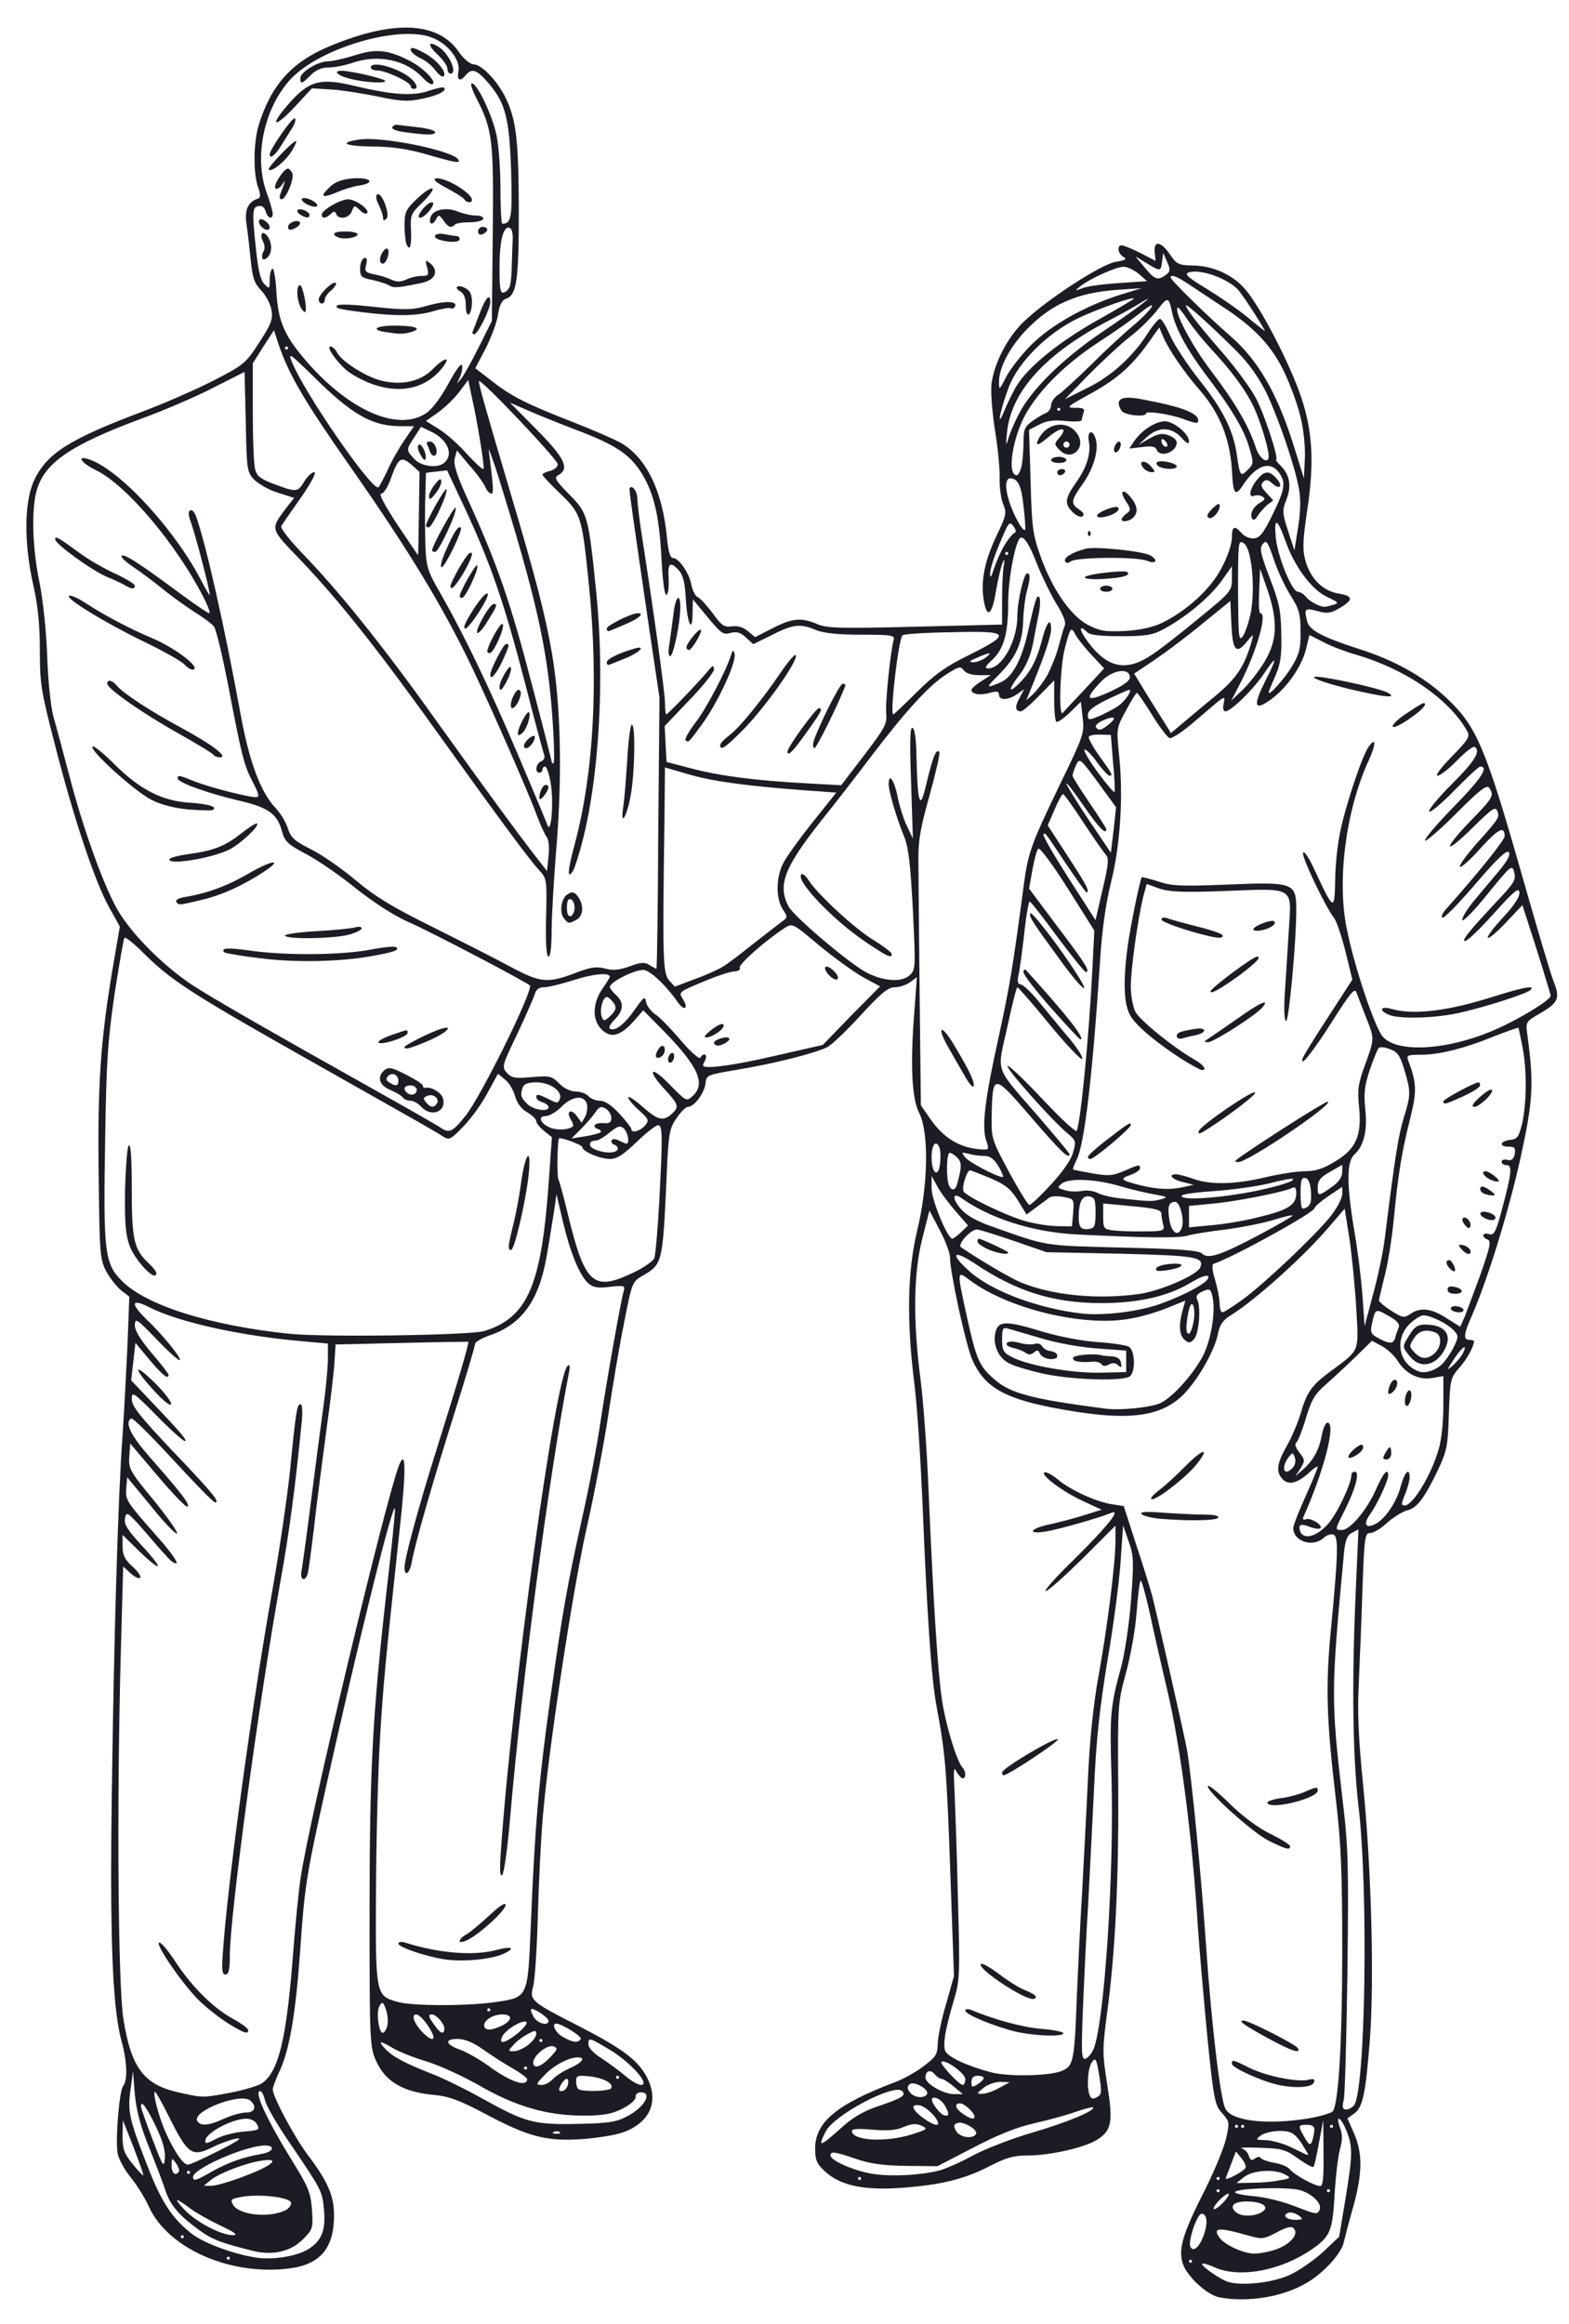 <?xml version="1.0" encoding="utf-8"?>
<!DOCTYPE svg PUBLIC "-//W3C//DTD SVG 1.0//EN" "http://www.w3.org/TR/2001/REC-SVG-20010904/DTD/svg10.dtd">
<svg version="1.0" xmlns="http://www.w3.org/2000/svg" width="512px" height="758px" viewBox="0 0 512 758" preserveAspectRatio="xMidYMid meet">
 <g fill="#1c1c24">
  <path d="M398 749.3 c-4.2 -0.8 -10.8 -7 -12.1 -11.2 -1.4 -4.9 0.1 -9.7 7.6 -24.5 2.9 -5.8 5.9 -13.1 6.6 -16.1 1.2 -5.4 1.1 -5.6 -1.3 -8.3 -2.3 -2.5 -2.7 -4.1 -4.7 -23.7 -1.1 -11.5 -2.6 -28.2 -3.2 -37 -1.9 -29.9 -5.6 -58.1 -9.7 -76 -2.2 -9.3 -5 -21.6 -6.2 -27.3 -1.3 -5.6 -2.5 -10 -2.8 -9.7 -0.3 0.3 -0.9 5 -1.3 10.4 -0.4 5.5 -2 14.4 -3.5 19.8 -2.6 9.6 -2.7 10.2 -2.5 37.3 0.2 30.5 -1 54 -3.6 73.3 -1.6 12 -1.6 13.3 0 23.5 2 12.5 1.5 15.1 -3.5 18.2 -4.2 2.5 -15.2 5 -22.4 5 -4.6 0 -7.1 0.7 -12.5 3.5 -8.3 4.3 -16.2 6.2 -29.4 7.1 -12 0.8 -19.5 -0.9 -24.4 -5.5 -2.6 -2.4 -3.1 -3.7 -3.1 -7.3 0 -8.7 7 -14.5 26.3 -21.8 2.6 -1 6.8 -3.3 9.2 -5.2 3.9 -2.9 4.4 -3.8 4.5 -7.1 0 -2.1 1.2 -8 2.7 -13 l2.6 -9.2 -1.2 -34 c-1.2 -33.8 -1.6 -38.6 -4.5 -54.1 -1.7 -9 -3.1 -30 -4.6 -66.9 -0.6 -13.7 -1.7 -30.8 -2.6 -38 -2.6 -20.8 -2.3 -36.8 0.9 -50.2 3.6 -14.7 3.9 -32.1 0.6 -38.4 -2.4 -4.8 -2.9 -15.9 -1.5 -33.3 l0.8 -10.9 -2.3 1.7 c-1.3 0.9 -3.5 1.6 -5 1.6 -2.1 0 -4.5 2 -11 9.1 -4.5 4.9 -9.4 9.6 -10.9 10.4 -3.9 2 -17.8 5.5 -29.5 7.4 -9.9 1.7 -10 1.7 -10.3 4.6 -0.4 3.1 -3.7 7.5 -5.7 7.5 -0.7 0 -2.4 1.7 -3.8 3.8 -2.4 3.5 -2.6 4.6 -3.4 24.2 -1.1 22.5 -1.4 23.5 -7.3 26.9 -3.7 2.1 -3.7 2.1 -6.3 15.3 -1.5 7.3 -3.8 20.9 -5.2 30.3 -1.4 9.3 -4.6 26 -7.1 37 -4.7 21.1 -12.6 73.4 -14.3 94.5 -0.6 6.9 -1.3 21.4 -1.6 32.2 -0.3 10.9 -1 21.2 -1.6 23 -1.1 4.1 -0.4 4.8 14.6 12.4 14 7.2 19.1 10.9 22.1 16 4.8 8.2 1.9 15.6 -7.4 18.9 -2.6 0.9 -8.8 1.9 -13.8 2.2 -11.4 0.7 -17.2 -0.9 -31.3 -8.4 -7.9 -4.2 -11.7 -5.6 -16 -6 -10.5 -0.9 -16.3 -4.3 -19.4 -11.2 -2 -4.4 -2.1 -6.4 -2.1 -47.6 0 -46.9 0.9 -64.2 5.4 -104.3 1.7 -14.5 3 -27.1 2.9 -28 -0.2 -4.3 -11.8 42.3 -22.9 92.3 -6 27 -6.6 30.9 -8 51 -1.4 20.2 -3.4 32.5 -6.5 39.4 -1.4 2.9 -2.5 5.9 -2.5 6.5 0 2.4 6.9 15.3 11.2 21.1 6.8 9 8.8 13.6 8.8 20 0 10.9 -4.6 16.2 -15 17.4 -19.3 2.3 -39.5 -6.8 -45.5 -20.4 -1.3 -2.8 -3.9 -7 -5.8 -9.3 -2 -2.4 -3.9 -5.9 -4.3 -7.8 -0.8 -4.4 0.5 -20.5 1.8 -22.1 1.5 -1.9 1.3 -8.1 -0.6 -14.8 -2.9 -10.9 -3.8 -33.5 -3.1 -81.5 0.7 -50.6 2 -95.5 3.5 -116 0.5 -7.4 1.2 -20.6 1.6 -29.3 l0.6 -15.8 -2.6 -2 c-1.5 -1.2 -3.7 -4 -4.9 -6.2 -2.1 -4 -2.2 -5.6 -2.5 -31.2 -0.4 -29.4 0.6 -43.9 4.4 -66.7 l2.5 -14.6 -3.6 -6.5 c-4.7 -8.6 -11.4 -28.7 -17.5 -52.5 -4.6 -17.8 -5 -20.2 -5 -31 0 -8.4 -0.6 -14.5 -2.1 -21.2 -3.1 -13.6 -3 -26.8 0 -33.8 4.1 -9.2 11.3 -13.8 35.7 -23 7.2 -2.7 17.7 -7.3 23.3 -10.2 9.7 -5 10.3 -5.5 14.7 -12.3 3.9 -6 4.5 -7.6 4 -10.5 -0.3 -2 -1.8 -4.8 -3.3 -6.4 -2.3 -2.4 -2.9 -4.1 -3.5 -10.1 -0.4 -4 -1 -9.3 -1.4 -11.8 -0.6 -4.5 0.5 -7 3.7 -8.1 1 -0.3 1 -1.2 0.1 -3.8 -1.6 -4.5 -1.5 -14.5 0.2 -20.1 4 -13.1 10.8 -20.7 23.1 -25.8 20.8 -8.7 35.4 -8.1 42.2 1.8 1.7 2.4 3.6 4 4.9 4.1 2.5 0 7.5 5.2 10.2 10.5 3.7 7.5 4.4 13.8 4.5 37 0 23.3 -0.7 27.8 -4.3 29 -1.2 0.4 -2 2 -2.5 5.1 -0.3 2.5 -2.2 7.4 -4 11 l-3.4 6.5 5.2 4 c6.4 5.1 11.6 7.7 26.5 13.5 6.4 2.5 13.6 5.6 15.9 6.9 8.2 4.8 13.4 15.5 14.9 30.4 0.4 4.8 1.1 7.1 2 7.1 1.9 0 5.3 4.8 6 8.7 0.4 1.9 1.3 3.7 2 4 0.8 0.3 2.9 2.6 4.9 5.2 2.9 4.1 3.8 4.7 6.2 4.4 1.9 -0.3 3.7 0.2 5.3 1.5 l2.4 2 5.7 -2.9 c6.4 -3.3 9.4 -3.6 14.7 -1.3 3.2 1.3 7.5 1.4 32 0.8 l28.2 -0.7 0 -7.7 c0 -4.3 0.2 -9.3 0.5 -11.1 0.4 -2.5 0.3 -2.9 -0.3 -1.4 -0.5 1.1 -1.5 5.3 -2.2 9.3 -1.3 8.2 -3.1 9.2 -4.1 2.2 -0.8 -6 0.5 -12.3 4.4 -20.5 3.1 -6.4 3.2 -7.3 2.1 -10 -0.7 -1.6 -1.3 -5.5 -1.2 -8.5 0.1 -3 -0.6 -10.3 -1.6 -16.2 -0.9 -6.2 -1.4 -12.6 -1 -15 1 -6.7 5.3 -14.9 10.4 -19.8 7.3 -7.1 25.4 -18.9 30.1 -19.6 3.2 -0.5 3.8 -0.9 2.5 -1.6 -1.8 -1 -2.2 -3.8 -0.6 -3.8 0.6 0 3.3 1.1 6.1 2.5 l5 2.6 -0.3 -2.8 c-0.4 -4 2.1 -3.6 5 0.7 2.2 3.2 2.7 3.5 7.6 3.6 6.7 0.1 13.3 3.2 17.4 8.3 4.7 5.8 12.8 21.3 16.9 32.1 4.6 12.3 5.4 23.1 2.8 39.9 -1.4 9.6 -1.5 12.4 -0.5 16 1.6 5.8 5.7 9.9 10.9 10.7 4.8 0.8 4.8 2.1 0.1 4.8 -2.7 1.6 -3.9 1.8 -7.1 0.9 -4.2 -1.1 -4.4 -0.8 -3.3 3.5 0.8 2.8 5 5 16.4 8.7 12.1 3.8 21.5 9.1 29.1 16.2 9.9 9.4 12.6 15.7 25.4 60.7 4.2 14.7 8.4 28.9 9.4 31.5 2.3 5.7 1.7 7.1 -4.5 10.7 -4.5 2.6 -4.6 2.8 -4 6.8 2.2 16.2 1.9 21.5 -2.3 40.6 -3.9 17.5 -10.6 39.1 -15.7 50.9 -2.8 6.2 -3 8.1 -0.9 8.1 0.8 0 1.5 0.2 1.5 0.4 0 1.7 -2.3 5.9 -4.8 8.7 -2.9 3.3 -3 3.8 -3.4 14.9 -0.3 10.4 -0.6 12.1 -3.5 18.3 -4.4 9.2 -6.9 12.6 -10.1 13.3 -1.5 0.4 -4.4 2.2 -6.5 4 -2 1.9 -4.5 3.4 -5.6 3.4 -1.7 0 -1.9 1.3 -2.5 18.3 -0.3 10 -0.9 23.8 -1.2 30.7 -0.5 9.1 -0.1 18.1 1.4 33 2.7 26.9 3.7 64.1 2.2 83.5 -1.4 17.6 -2.3 21.9 -5.2 23.9 l-2.1 1.5 2.2 5 c2.8 6.5 2.7 12.9 -0.3 23.8 -1.4 4.8 -2.7 10 -3.1 11.6 -0.7 3.6 -6.7 10.2 -12.2 13.3 -7.6 4.5 -18.9 6.4 -28.3 4.7z m23 -7.4 c3 -1.4 7.9 -4.8 10.8 -7.5 l5.2 -4.9 2 -12 c2.4 -14.6 2.5 -17.3 0.4 -22.5 -1.8 -4.6 -3.8 -5.6 -2.1 -1 0.8 2.2 0.8 4 -0.1 7.2 -0.6 2.4 -1.4 9 -1.7 14.8 -0.7 11.8 -1.4 13.5 -7.7 17.8 -10 6.8 -23.1 9.2 -31.2 5.8 -2.1 -1 -4 -1.5 -4.3 -1.3 -0.5 0.6 4.7 4.3 7.8 5.7 4.2 1.7 14.9 0.7 20.9 -2.1z m-32 -4.4 c0 -0.3 -0.2 -0.5 -0.5 -0.5 -0.3 0 -0.5 0.2 -0.5 0.5 0 0.3 0.2 0.5 0.5 0.5 0.3 0 0.5 -0.2 0.5 -0.5z m-314 -1 c0 -0.3 -0.2 -0.5 -0.5 -0.5 -0.3 0 -0.5 0.2 -0.5 0.5 0 0.3 0.2 0.5 0.5 0.5 0.3 0 0.5 -0.2 0.5 -0.5z m25.2 -2.7 c4.7 -2.7 6.2 -6.3 5.5 -13.4 -0.6 -5.9 -0.7 -6.1 -11.3 -21.7 -4 -5.8 -7.5 -11.9 -7.9 -13.6 -0.4 -1.7 -1.1 -3.1 -1.6 -3.1 -2.2 0 2.3 9.6 10.9 23.5 4.9 7.9 5.6 9.8 6 15.2 0.4 6 0.3 6.4 -3 9.7 -4 4 -9.9 5.3 -16.3 3.7 -10.8 -2.7 -13.4 -3.7 -18.1 -7.2 -6.2 -4.6 -8.9 -7.8 -10.5 -12.7 -0.6 -2 -3 -8.2 -5.2 -13.7 -2.9 -7.1 -4.2 -12.2 -4.7 -17.5 l-0.6 -7.5 -0.8 6 c-1 7 -0.5 9.6 5.5 24.9 4.6 11.9 8.2 17.3 14.7 22.3 4 3 13.6 6.5 20.7 7.6 5.2 0.8 12.8 -0.3 16.7 -2.5z m316.8 -0.4 c4.5 -1.8 6.9 -4.9 5.1 -6.7 -0.7 -0.7 -2.4 -0.3 -5.5 1.4 -4.2 2.2 -4.8 2.3 -9.3 1 -9.5 -2.7 -11.6 -2.6 -9.5 0.5 1.5 2.4 7.9 5.4 11.4 5.4 2.1 0 5.6 -0.7 7.8 -1.6z m-24 -5 c1.2 -3.6 0.8 -6.4 -0.9 -6.4 -1.4 0 -4.4 8.7 -3.7 10.6 0.9 2.3 3.2 0.2 4.6 -4.2z m-333 1.1 c0 -0.3 -0.2 -0.5 -0.5 -0.5 -0.3 0 -0.5 0.2 -0.5 0.5 0 0.3 0.2 0.5 0.5 0.5 0.3 0 0.5 -0.2 0.5 -0.5z m12 -3.6 c-3.6 -1.7 -7.8 -4.1 -9.5 -5.3 -5.3 -4 -6.1 -4 -2.5 -0.1 3.8 4.1 12.1 8.5 16 8.5 1.8 0 0.7 -0.9 -4 -3.1z m351.7 -3.4 c-1.1 -0.7 -2.5 -1.1 -3.3 -0.8 -2.2 0.8 -0.6 2.3 2.4 2.3 2.5 -0.1 2.6 -0.2 0.9 -1.5z m-330.4 -1.7 c0.9 -0.5 1.7 -1.5 1.7 -2.3 0 -1.7 -9.2 -3 -15.5 -2.1 -4.1 0.7 -4.4 0.9 -3.5 2.6 1.9 3.5 12 4.5 17.3 1.8z m319.2 0.1 c1.5 -1.5 -1.3 -2.9 -5.7 -2.9 -4.4 0 -5.9 1.7 -3.2 3.7 2 1.5 7 1.1 8.9 -0.8z m18 0.1 c1.3 -2.1 -2.3 -5.7 -6.7 -6.8 -4.5 -1 -20.8 -0.5 -20.8 0.8 0 0.4 2.8 1 6.3 1.3 3.5 0.3 9.2 1.7 12.8 3.1 7.5 2.9 7.6 2.9 8.4 1.6z m-29.5 -5.3 c0 -0.6 -1.1 0 -2.5 1.3 -1.4 1.3 -2.5 2.8 -2.5 3.3 0 0.6 1.1 0 2.5 -1.3 1.4 -1.3 2.5 -2.8 2.5 -3.3z m-3 -1.2 c0 -0.3 -0.2 -0.5 -0.5 -0.5 -0.3 0 -0.5 0.2 -0.5 0.5 0 0.3 0.2 0.5 0.5 0.5 0.3 0 0.5 -0.2 0.5 -0.5z m36 0 c0 -0.3 -0.2 -0.5 -0.5 -0.5 -0.3 0 -0.5 0.2 -0.5 0.5 0 0.3 0.2 0.5 0.5 0.5 0.3 0 0.5 -0.2 0.5 -0.5z m-354.1 -4.8 c9.2 -3.5 11.9 -6 5.4 -5 -5.3 0.8 -13.8 4.1 -16.5 6.3 l-2.3 1.9 2.5 0 c1.4 0 6.3 -1.4 10.9 -3.2z m352 -7.4 l-0.1 -10.8 -1.4 7.4 c-0.7 4 -1.5 7.6 -1.8 7.8 -0.3 0.3 -2.5 -0.9 -5 -2.7 -4 -2.9 -5.3 -3.3 -12.3 -3.5 -4.3 -0.2 -7 -0.1 -6.1 0.2 0.9 0.2 2 1.3 2.3 2.4 0.5 1.5 1 1.7 2 0.9 0.8 -0.6 1.6 -0.7 1.9 -0.2 0.3 0.5 2.3 1.2 4.4 1.6 2.2 0.3 4.5 1.3 5.2 2.2 1.5 1.8 7.9 5.3 9.8 5.4 0.9 0 1.2 -2.7 1.1 -10.7z m-14.4 8.8 c3.8 -0.6 3.9 -0.8 1.8 -1.9 -3.4 -1.9 -10.4 -1.4 -13.3 0.8 l-2.5 2 5 -0.1 c2.8 0 6.8 -0.3 9 -0.8z m-348.1 -3 c5.5 -3 9.8 -4.5 15.9 -5.6 4.5 -0.7 4.6 -3.2 0.1 -2.7 -7.5 0.9 -22.4 7.7 -22.4 10.2 0 1.5 0.9 1.3 6.4 -1.9z m211.6 2.4 c0 -0.3 -0.2 -0.5 -0.5 -0.5 -0.3 0 -0.5 0.2 -0.5 0.5 0 0.3 0.2 0.5 0.5 0.5 0.3 0 0.5 -0.2 0.5 -0.5z m117 0 c0 -0.3 -0.2 -0.5 -0.5 -0.5 -0.3 0 -0.5 0.2 -0.5 0.5 0 0.3 0.2 0.5 0.5 0.5 0.3 0 0.5 -0.2 0.5 -0.5z m8.4 -3.4 c0.3 -0.5 -0.2 -1.9 -1.2 -3.1 l-1.9 -2.3 -1.6 4.2 c-0.9 2.3 -1.7 4.4 -1.7 4.6 0 0.8 5.8 -2.3 6.4 -3.4z m-362.8 -6.7 l-3.5 -8.9 -0.1 5.1 c0 4.4 0.5 5.8 3.3 9.2 1.7 2.2 3.3 3.8 3.5 3.7 0.1 -0.1 -1.3 -4.2 -3.2 -9.1z m262.9 7.5 c2.2 -0.6 7.2 -2.8 11 -4.9 3.9 -2.1 12.6 -5.5 19.5 -7.5 11 -3.2 20.6 -7.2 19.7 -8.2 -0.2 -0.2 -2.8 0.5 -5.8 1.5 -3 1.1 -9 2.7 -13.4 3.7 -5.4 1.2 -11.8 3.7 -19.8 7.9 l-11.8 6.1 -10.2 -0.1 c-7.5 -0.1 -11.8 -0.7 -16.4 -2.3 -7 -2.4 -8.3 -2.5 -8.3 -1.1 0 1.6 7.5 4.9 13.2 5.9 5.9 1.1 16.1 0.6 22.3 -1z m-248.1 0.3 c0.2 -0.4 -0.2 -1.6 -1 -2.7 -1.3 -1.8 -1.4 -1.8 -1.4 0.8 0 2.5 1.3 3.6 2.4 1.9z m3.6 0.3 c0 -0.3 -0.2 -0.5 -0.5 -0.5 -0.3 0 -0.5 0.2 -0.5 0.5 0 0.3 0.2 0.5 0.5 0.5 0.3 0 0.5 -0.2 0.5 -0.5z m-11.1 -14.9 c-3.1 -6.4 -4.9 -8.9 -4.9 -6.6 0 0.5 1.7 5.4 3.8 10.8 3.4 8.9 3.7 9.4 4 6.1 0.2 -2.5 -0.7 -5.7 -2.9 -10.3z m20.6 7.8 c6.2 -3.1 7.9 -4.3 5.5 -3.9 -1.9 0.4 -5.2 1.6 -7.2 2.6 -7.2 3.6 -8.4 2.8 -14.8 -10 -2.2 -4.5 -4.3 -8.1 -4.5 -7.9 -0.7 0.7 1.5 8.8 3.7 13.6 2.8 6.1 5.6 10.2 7.1 10.2 0.7 0 5.3 -2.1 10.2 -4.6z m354.9 0.4 c-3.4 -5.9 -4.6 -6.8 -8.8 -6.8 -2.3 0 -5.1 0.7 -6.2 1.5 -1.8 1.4 -1.7 1.4 1.6 1.5 1.9 0 5.8 1.1 8.5 2.4 6.1 3 5.8 2.9 4.9 1.4z m2.5 -7 c0.1 -1.3 -0.7 -1.8 -2.4 -1.8 -3 0 -3 0.3 -0.8 4.1 1.5 2.6 1.9 2.7 2.5 1.2 0.3 -1 0.7 -2.6 0.7 -3.5z m-357.8 2.5 c1.8 -0.9 5.7 -1.9 8.6 -2.1 4.8 -0.4 5.1 -0.6 4.2 -2.3 -0.5 -1.1 -2 -1.9 -3.5 -1.9 -4.6 0 -13.4 4.7 -13.4 7.2 0 1.1 0.2 1.1 4.1 -0.9z m203.3 -3.2 c3.7 -3.4 7.3 -5.5 11.7 -7 8.3 -2.8 9.7 -3.7 8.3 -5.1 -2.6 -2.6 -22.2 7.8 -24.9 13.1 -2.8 5.4 -2 5.2 4.9 -1z m22.9 2.1 c5.4 -1.7 5.6 -1.9 3.4 -2.9 -1.7 -0.8 -3.2 -0.7 -5.8 0.4 -2.4 1.1 -5.3 1.3 -10.1 0.9 -4.4 -0.4 -6.8 -0.3 -6.8 0.4 0 3.2 10.8 3.8 19.3 1.2z m21.2 -0.2 c0.8 -1.3 -4.2 -4.3 -6 -3.6 -1.3 0.4 -1.4 1 -0.5 2.6 1.1 2.1 5.4 2.8 6.5 1z m-135.8 -0.6 c-0.3 -0.3 -1.2 -0.4 -1.9 -0.1 -0.8 0.3 -0.5 0.6 0.6 0.6 1.1 0.1 1.7 -0.2 1.3 -0.5z m221.3 -1.9 c0 -0.3 -0.2 -0.5 -0.5 -0.5 -0.3 0 -0.5 0.2 -0.5 0.5 0 0.3 0.2 0.5 0.5 0.5 0.3 0 0.5 -0.2 0.5 -0.5z m2 0 c0 -0.3 -0.2 -0.5 -0.5 -0.5 -0.3 0 -0.5 0.2 -0.5 0.5 0 0.3 0.2 0.5 0.5 0.5 0.3 0 0.5 -0.2 0.5 -0.5z m29 0 c0 -0.3 -0.2 -0.5 -0.5 -0.5 -0.3 0 -0.5 0.2 -0.5 0.5 0 0.3 0.2 0.5 0.5 0.5 0.3 0 0.5 -0.2 0.5 -0.5z m-361.9 -2.5 c2.4 -1.1 5.6 -2 7.2 -2 2.9 0 3.6 -2 1.4 -3.9 -3.3 -2.7 -19.3 3.5 -17.3 6.7 1 1.7 3.8 1.5 8.7 -0.8z m131.6 -0.8 c5.6 -2.9 8.4 -7.8 4.4 -7.8 -1 0 -1.8 0.7 -1.7 1.6 0.1 0.8 -1.8 2.5 -4.4 3.8 -3.5 1.7 -6.1 2.2 -12.6 2.2 -11.7 0 -21.9 -2.9 -33.6 -9.6 -5.4 -3.1 -13.2 -6.7 -17.4 -8 -4.1 -1.2 -9.1 -3.2 -11 -4.3 -4.5 -2.7 -5.3 -2.6 -2.6 0.2 2.5 2.6 6.3 4.6 15.2 8.1 3.6 1.4 11 5 16.5 8.1 14.1 7.8 16.7 8.5 31 8.2 10.1 -0.2 12.7 -0.6 16.2 -2.5z m100.1 -0.1 c-1.3 -1.6 -3.3 -3.1 -4.5 -3.4 -3.6 -0.7 -2.7 1.6 1.7 4.6 4 2.7 5.5 2.1 2.8 -1.2z m122.3 0.8 c3.8 -0.7 7.3 -1.7 7.8 -2.3 1.9 -2.3 3.1 -22.5 3.1 -53 0 -24.7 -0.4 -34.6 -2 -48.1 -3.2 -26.9 -3.5 -37.9 -1.6 -57 2.3 -24.2 2.4 -29.4 0.7 -30 -0.8 -0.3 -2.2 0.2 -3.2 1.1 -3.6 3.2 -9.9 1.1 -9.9 -3.3 0 -0.7 1.8 -5.3 4 -10.2 2.2 -4.9 4 -9.2 4 -9.7 0 -0.4 -1.2 0.4 -2.7 1.8 -3.8 3.5 -6.7 4.3 -8.7 2.3 -2.3 -2.4 -2 -5.1 1.3 -10.9 1.6 -2.8 3.6 -7.5 4.5 -10.5 2.1 -7.2 3.6 -9.3 10 -14 9.4 -7 9 -5.9 8.2 -20.1 -0.4 -6.9 -1.4 -17.1 -2.2 -22.7 l-1.6 -10.1 -4.8 5.6 c-8.1 9.6 -24.1 24 -32.1 29 -2.8 1.7 -3.8 3.1 -4.4 6 -1 5.4 -6.3 14.8 -11.1 19.8 -7.8 8 -19.3 9.1 -43.4 4.4 -15.7 -3.1 -22 -6.9 -25.8 -15.7 -2.1 -5 -7.2 -28.4 -7.2 -33.2 0 -1.5 -1.5 -5.5 -3.4 -9 l-3.3 -6.3 -2.4 9.4 c-2.8 11.3 -3 26.5 -0.5 45.8 0.9 6.9 2.1 23.1 2.6 36 1.7 39.1 3 59 4.4 68.5 1.3 8.5 4.8 19.9 6.7 22 1.1 1.2 1.2 3.5 0.1 3.5 -0.5 0 -1.4 -1 -2.1 -2.2 -0.9 -1.9 -1 -0.6 -0.6 6.7 0.2 5 0.8 20.7 1.1 35.1 0.7 24.6 0.6 26.4 -1.4 33 -2.7 9.1 -3.5 13.8 -2.8 16.2 0.7 2 7.1 5 15.1 7.1 5.4 1.4 18.2 1.2 22.5 -0.3 4.3 -1.6 4.6 -2.7 5.4 -24.5 0.4 -9.1 1.1 -24.2 1.7 -33.6 0.5 -9.3 1.4 -26 1.9 -37 0.6 -13.2 1.8 -24.8 3.5 -34 2.9 -16.1 5.5 -36.8 5.5 -43.9 l0 -5 -10.5 10.5 c-5.8 5.7 -11.2 10.6 -12.2 10.8 -0.9 0.1 3.3 -4.6 9.4 -10.5 11.2 -11.1 15.4 -16.5 11.7 -14.9 -3.5 1.5 -16.9 5.3 -21.1 6 -6.5 1 -5.2 -1 1.5 -2.4 3.1 -0.7 8.2 -2 11.2 -3 l5.5 -1.7 -5.8 -2.7 c-6.7 -3 -14.6 -8.9 -12.8 -9.5 0.6 -0.2 2.6 0.9 4.4 2.4 3.9 3.3 12.3 7.2 17.5 8 l3.9 0.6 4.1 12.7 c2.3 6.9 4.6 14.4 5.2 16.6 1.5 5.9 10.7 46.4 11.4 50.5 1.4 8.4 4.7 41.8 6.1 62.7 1.8 26.3 4.7 51 6.4 54.1 2.1 4 13.6 5.3 27.2 3.1z m-109.1 -0.6 c0 -1.2 -3.3 -4.3 -4.7 -4.3 -2 0 -1.6 1.7 0.9 3.4 2.4 1.7 3.8 2 3.8 0.9z m-9.2 -2.7 c-1 -2.4 -3.6 -4.1 -4.6 -3.2 -0.8 0.9 2.8 5.6 4.3 5.6 1.2 0 1.2 -0.5 0.3 -2.4z m133 -0.9 c3.8 -4.5 4.8 -70 1.5 -97.7 -1.9 -16.4 -2.2 -39.8 -0.9 -69.9 l0.9 -20.3 -2.1 1.1 c-1.6 0.8 -2.2 2.4 -2.6 6.3 -4.3 45.7 -4.3 47.8 -0.5 80.7 1.9 15.6 2 21.5 1.6 56 -0.3 21.2 -0.8 40.1 -1.2 41.9 -0.6 2.5 -0.4 3.2 0.8 3.2 0.8 0 1.9 -0.6 2.5 -1.3z m-83.1 -9.8 c-0.9 -5.5 -1.2 -6 -2.4 -4.3 -1.3 1.8 -1.8 8 -0.7 10.8 0.4 1.1 1.1 1.3 2.3 0.6 1.6 -0.8 1.7 -1.6 0.8 -7.1z m-283.4 5.6 c4.2 -0.8 8.8 -2.2 10.1 -3 5.4 -3.6 8 -14 10.1 -40.6 0.8 -10.7 2 -22.5 2.6 -26.4 2.7 -18.8 27.5 -122.3 32 -134.3 2.4 -6.3 2.5 0.9 0.3 20.8 -4.5 41.8 -5.4 50.7 -6.4 68.1 -0.6 9.7 -1.2 31.5 -1.3 48.5 -0.2 34.9 -0.2 35.3 7 37.3 4.8 1.4 22.6 1.4 31.8 0.1 10.9 -1.6 10.7 -1.3 11.7 -24.7 1.3 -32.1 2.6 -47.4 6.3 -73.8 4.2 -29.7 5.4 -36.4 10.5 -59.6 2.2 -9.6 4.9 -23.8 6 -31.5 2.1 -13.7 6.6 -39.3 7.6 -42.6 0.4 -1.5 -0.1 -1.6 -4.6 -1.1 -4 0.5 -5.4 0.2 -7.1 -1.2 -2.8 -2.7 -5.7 -9.6 -8.2 -20 l-2.1 -9 -0.8 5.5 c-0.5 3 -1.5 9.6 -2.4 14.6 -2.5 14.6 -8.1 22.4 -18.8 26 -2.5 0.9 -4.6 2.1 -4.6 2.8 0 0.7 -3.1 11.1 -6.9 23.1 -7.5 23.9 -12.6 41.8 -13.7 47.8 -0.6 3.8 -2.4 5.2 -2.4 1.9 0 -2.9 4.8 -20.6 10.7 -39.2 6.7 -21.3 10.5 -34.2 10.1 -34.4 -0.2 0 -10 0.1 -21.8 0.4 l-21.5 0.5 -0.3 5 c-0.1 2.8 -1.3 13.1 -2.7 23 -1.3 9.9 -3.2 24.1 -4 31.5 -0.9 7.4 -1.8 14.3 -2.1 15.3 -0.9 2.8 -2.6 2 -2 -1 0.3 -1.6 1.7 -11.8 3.1 -22.8 1.4 -11 3.2 -24.7 4 -30.5 0.8 -5.8 1.5 -12.8 1.5 -15.7 l0 -5.1 -7.7 -0.7 c-20.3 -1.7 -40.8 -6.2 -50.5 -11.1 -5.9 -3 -6.4 -1.4 -1.2 3.7 5.3 5 11.7 12.9 11.1 13.5 -0.3 0.3 -3.7 -2.7 -7.6 -6.8 -6.5 -6.7 -7 -7.1 -7.1 -4.6 0 1.8 1.8 4.7 5.5 9.1 3 3.5 5.5 6.7 5.5 7.1 0 1.7 -2 0.1 -6.2 -4.9 l-4.6 -5.5 -0.7 6.1 -0.7 6.1 5.9 6.2 c10.2 10.7 12.7 13.6 11.6 13.6 -0.5 0 -4.7 -3.7 -9.1 -8.2 -7.7 -7.8 -8.2 -8.1 -8.2 -5.5 0 2.3 2.6 5.6 13.2 16.8 13.3 13.9 15.7 16.9 14 16.9 -0.6 0 -6.7 -6.3 -13.8 -14 -7 -7.6 -13.1 -13.7 -13.6 -13.4 -2.2 1.4 -0.2 5.5 6.3 12.9 10.5 11.9 13 15.3 12.1 15.9 -0.5 0.3 -4.9 -4.3 -9.8 -10.1 l-8.9 -10.5 -0.3 4.2 c-0.3 3.9 0.1 4.8 7.8 14.1 4.5 5.5 8 10.5 7.8 11 -0.2 0.6 -4 -3.2 -8.3 -8.6 l-8 -9.7 -0.3 3.6 c-0.3 3.9 -0.2 4.1 11.2 17 3.2 3.7 5.6 7 5.2 7.4 -0.4 0.4 -1.9 -0.6 -3.3 -2.3 -1.5 -1.6 -5 -5.6 -7.8 -8.9 -4.9 -5.5 -5.3 -5.7 -5.7 -3.4 -0.4 1.9 0.8 3.8 5.4 8.8 3.2 3.4 5.6 6.5 5.3 6.8 -0.3 0.3 -3 -1.9 -6 -4.8 l-5.5 -5.4 0 3.7 c0 2.9 0.7 4.3 3.2 6.6 1.8 1.6 3 3.3 2.5 3.7 -0.4 0.4 -1.8 -0.3 -3.1 -1.5 l-2.4 -2.2 -0.8 28.8 c-1.3 48.3 -0.9 108.3 0.9 119 2.6 16.1 6.8 21.4 18.7 23.9 7.3 1.6 7.3 1.6 16.3 -0.1z m227.2 0.5 c0.9 -1.5 -4.4 -4.5 -5.7 -3.2 -0.8 0.8 -0.8 1.5 0.2 2.7 1.4 1.7 4.6 2 5.5 0.5z m8.7 -2.5 c-1.7 -1.4 -3.4 -2.5 -4 -2.5 -0.5 0 -1.5 -0.7 -2.2 -1.5 -1.4 -1.7 -3 -1.1 -3 1.1 0 2 5.9 5.4 9.3 5.4 l2.9 0 -3 -2.5z m14.8 0.5 l3.5 -1.9 -3.1 -0.1 c-1.8 0 -4.2 0.9 -5.5 2 -2.3 1.8 -2.3 1.9 -0.4 1.9 1.1 0 3.6 -0.8 5.5 -1.9z m-140.7 -1 c0.3 -1.1 0.1 -2 -0.4 -2 -0.4 0 -1.3 0.9 -1.9 2 -0.8 1.6 -0.8 2 0.3 2 0.8 0 1.7 -0.9 2 -2z m14.1 1.1 c1 -1.5 -2.2 -3.3 -6.9 -3.9 -4 -0.4 -4.5 -0.2 -4.5 1.5 0 1.1 0.3 2.3 0.7 2.6 1 1 10.1 0.8 10.7 -0.2z m121.6 -3.3 c0 -0.5 -0.9 -0.8 -2 -0.8 -1.3 0 -2 0.7 -2 2 0 1.8 0.2 1.9 2 0.8 1.1 -0.7 2 -1.6 2 -2z m-149 0.3 c0 -0.4 -2.1 -2 -4.7 -3.5 -2.7 -1.5 -7 -4.3 -9.7 -6.2 -3.2 -2.3 -6 -3.4 -8.3 -3.4 -4.5 0 -3.9 1.9 1.1 3.6 2.1 0.8 6.1 3.1 8.9 5.1 7 5.2 12.7 7.2 12.7 4.4z m8.4 0 c0.9 -1 3.4 -2.6 5.6 -3.6 4.1 -1.8 5.2 -3.5 2.5 -3.5 -2.9 0 -8 2.7 -10.9 5.9 -2.7 2.8 -2.8 3.1 -0.9 3.1 1.1 0 2.7 -0.8 3.7 -1.9z m29.6 1.2 c0 -1.9 -5.7 -7.6 -10.9 -10.7 -6.8 -4.1 -7.1 -4.2 -7.1 -1.8 0 1 1.8 3 4.3 4.5 2.3 1.5 5.8 4.1 7.7 5.7 3.3 2.8 6 3.8 6 2.3z m105 -1.2 c0 -1.9 -6.7 -6.7 -7.8 -5.6 -0.6 0.6 5.8 7.5 7 7.5 0.4 0 0.8 -0.9 0.8 -1.9z m-113 -0.6 c0 -0.3 -0.2 -0.5 -0.5 -0.5 -0.3 0 -0.5 0.2 -0.5 0.5 0 0.3 0.2 0.5 0.5 0.5 0.3 0 0.5 -0.2 0.5 -0.5z m-30 -3 c0 -0.3 -0.2 -0.5 -0.5 -0.5 -0.3 0 -0.5 0.2 -0.5 0.5 0 0.3 0.2 0.5 0.5 0.5 0.3 0 0.5 -0.2 0.5 -0.5z m7.5 -3.5 c2.5 -2.6 2.6 -3 1.1 -3.6 -1.9 -0.7 -6.6 3 -6.6 5.3 0 2.2 2.5 1.5 5.5 -1.7z m177.4 -2.8 c3.5 -8.9 6.7 -57.3 5.8 -88.7 -0.6 -20.7 -0.4 -22.7 3.2 -36 1.2 -4.5 2.6 -14.1 3.2 -21.8 0.9 -12.3 0.9 -14.3 -0.8 -19 l-1.8 -5.2 -0.8 11.5 c-0.4 6.3 -2.3 21 -4.3 32.5 -2.6 15.8 -3.7 26.2 -4.4 42 -0.6 11.6 -1.4 28.4 -1.9 37.5 -0.6 9.1 -1.3 24.3 -1.7 33.8 -0.6 15.2 -0.5 17.2 0.9 16.6 0.8 -0.3 2 -1.7 2.6 -3.2z m-184.5 -1.3 c1.4 -1.1 2.6 -2.7 2.6 -3.5 0 -1.3 -0.4 -1.3 -2.8 0 -1.5 0.8 -3.6 2.3 -4.6 3.5 -1.9 2.1 -1.9 2.1 0.1 2.1 1.1 0 3.2 -0.9 4.7 -2.1z m-3.4 -3.8 c1.9 -1.6 3.2 -3.2 2.8 -3.6 -1 -1 -6.6 2.3 -7.8 4.5 -1.6 3 0.8 2.5 5 -0.9z m8 2.4 c0 -0.3 -0.2 -0.5 -0.5 -0.5 -0.3 0 -0.5 0.2 -0.5 0.5 0 0.3 0.2 0.5 0.5 0.5 0.3 0 0.5 -0.2 0.5 -0.5z m12.5 -0.5 c0.5 -0.8 -6.2 -5 -8 -5 -1.7 0 -0.1 3.2 2.3 4.4 3.2 1.8 4.9 2 5.7 0.6z m-48.6 -2.2 c-1.5 -3 -4 -5.8 -5.1 -5.8 -1.6 0 -0.8 2.7 1.7 5.4 3 3.3 5 3.5 3.4 0.4z m-14.5 -2.2 c0.3 -1.4 0.1 -3.7 -0.5 -5.3 -0.9 -2.5 -1.1 -2.6 -2.1 -1 -1.1 2 -0.2 8.7 1.1 8.7 0.5 0 1.2 -1.1 1.5 -2.4z m18.6 1 c0 -1.6 -2.6 -4.6 -4.1 -4.6 -1.3 0 -1.1 0.8 0.9 3.5 1.9 2.8 3.2 3.2 3.2 1.1z m19.1 -1.1 c3.2 -1.7 3.1 -3.5 -0.2 -3.5 -2.9 0 -5.9 1.8 -5.9 3.5 0 1.9 2.3 1.9 6.1 0z m14.9 -1.4 c0 -1.1 -5 -4.4 -5.7 -3.8 -0.2 0.3 0.2 1.4 0.9 2.6 1.3 2.1 4.8 3 4.8 1.2z m-19 -3.6 c0 -0.3 -0.2 -0.5 -0.5 -0.5 -0.3 0 -0.5 0.2 -0.5 0.5 0 0.3 0.2 0.5 0.5 0.5 0.3 0 0.5 -0.2 0.5 -0.5z m273.3 -158.4 c3 -3.3 7.7 -13.2 7.7 -16.1 0 -0.6 0.5 -1 1.1 -1 1.7 0 0.3 5.4 -3.1 12.2 -3.5 6.9 -3.5 6.8 -1.1 6.8 2.7 0 8.2 -6.6 11.1 -13.2 2.4 -5.4 4 -7.3 4 -4.5 -0.1 1.8 -3.6 9.4 -6 12.7 -2.3 3.2 -1.2 4.7 1.9 3 3.2 -1.7 6.9 -7.2 8.2 -12.3 1.3 -4.7 2.9 -6.3 2.9 -2.8 0 1 -0.7 3.5 -1.5 5.5 -1.3 3.1 -1.3 3.6 -0.1 3.6 2.6 0 8.6 -9.8 11 -18.1 1 -3.1 1.6 -9.1 1.6 -14.7 l0 -9.4 -3.5 0.6 c-4.4 0.9 -8.9 -1.4 -11.5 -5.7 -1.1 -1.7 -3.4 -3.8 -5.1 -4.7 l-3.2 -1.7 -5.2 5.1 c-2.9 2.8 -7.3 6.9 -9.8 9.1 -3.8 3.3 -4.8 5.2 -6.6 11.2 -1.2 4 -2.6 7.5 -3.1 7.8 -0.6 0.4 -0.2 1.7 1 3.2 1.9 2.5 1.9 2.7 0.4 5.2 l-1.7 2.6 2.8 -2.5 c3.3 -3 5 -6.3 5.9 -11.2 0.4 -2.1 1.2 -3.8 1.8 -3.8 2.9 0 -1.2 16 -7.9 30.8 -0.3 0.7 0 1 0.9 0.7 1.5 -0.6 5.6 2 4.7 2.9 -0.3 0.4 -1.9 0.2 -3.4 -0.4 -3.1 -1.2 -4 -0.8 -3.2 1.5 1.1 2.8 5.3 1.7 9 -2.4z m-11.3 -18.6 c0.7 -0.8 0.9 -2.3 0.5 -3.2 -0.6 -1.7 -0.7 -1.7 -2.1 0.1 -2.6 3.6 -1.2 6.4 1.6 3.1z m-43.1 -21 c4.1 -2.1 10.6 -9.5 13.6 -15.2 2.8 -5.4 4.3 -15 3.1 -19.7 -0.6 -2.3 -0.9 -2.4 -3.2 -1.4 -1.8 0.8 -2.3 1.6 -1.7 2.7 1.3 2.7 0.5 11.3 -1.1 12.9 -1.2 1.3 -1.8 1.3 -3 0.2 -1.8 -1.4 -2 -5 -0.7 -9.6 l0.9 -3.2 -5.7 2.3 c-3.1 1.3 -8.4 2.9 -11.9 3.5 -15.1 3 -40.4 -3.1 -52.9 -12.6 -4.1 -3.1 -4.1 -3 -0.7 12.4 3 13.6 4 15.8 8.8 20 5.3 4.7 12.4 6.5 36.1 9.6 5.1 0.7 15.6 -0.4 18.4 -1.9z m91.5 -12.4 c1 -0.9 2.7 -3.3 3.8 -5.4 1.8 -3.6 1.8 -4 0.3 -5.7 -2 -2.2 -7.6 -5 -10 -5 -0.9 0 -3 1.3 -4.6 2.9 -5 5.1 -3.4 13 3.1 15.4 2 0.7 5.1 -0.2 7.4 -2.2z m6.8 -3.4 c2 -3.8 0 -2.6 -2.7 1.5 -2.4 3.7 -2.5 4 -0.6 2.3 1.3 -1.1 2.7 -2.8 3.3 -3.8z m-21.9 -5.4 c0.2 -1 0.8 -2.5 1.1 -3.3 0.5 -1.1 -0.5 -2.3 -3.4 -3.9 -4.3 -2.4 -4.2 -2.4 -5.4 3.1 -0.5 2.3 -0.1 3 2.1 4.2 3.7 2 5 2 5.6 -0.1z m-297.2 -2.2 c14 -4.4 18.5 -14.7 20.9 -47.7 l1.1 -15.5 -2.5 -2 c-1.4 -1.1 -2.6 -2.6 -2.6 -3.2 0 -0.7 -1.3 -1.9 -2.9 -2.9 -1.9 -1 -3.3 -2.9 -4 -5.2 -0.5 -2 -2 -4.5 -3.3 -5.5 l-2.3 -1.9 -3.5 6.4 c-1.9 3.6 -5.5 8.5 -7.9 10.9 -4 4.2 -4.6 4.4 -6.5 3.2 -2.3 -1.6 -5.3 -3.2 -48.6 -27.7 -33.6 -19 -40.6 -23.6 -49.1 -32.1 -3.2 -3.2 -6.1 -5.5 -6.3 -5 -0.3 0.4 -1.7 8.6 -3.2 18.2 -2.2 15 -2.7 21.7 -3.1 48.3 -0.6 35.9 -0.2 39.7 5.5 45.4 8 8 28.7 14.5 54.6 17.2 11.5 1.2 59.3 0.5 63.7 -0.9z m231.4 -3.1 c0.8 -4.8 -0.6 -8 -1.6 -3.5 -1 4.6 -1 7.5 0 7.5 0.5 0 1.2 -1.8 1.6 -4z m93.6 -15.3 c3.1 -8.9 3.6 -10.9 2.4 -11.4 -2.2 -0.8 -1.8 -2.5 0.4 -1.8 1.6 0.5 2.2 -0.5 4.1 -7.6 3.3 -12.3 3.6 -14.9 1.6 -14.9 -0.9 0 -1.6 -0.5 -1.6 -1.1 0 -0.6 0.9 -0.9 1.9 -0.6 1.4 0.3 2 -0.2 2.4 -1.9 0.3 -2 0 -2.4 -1.9 -2.4 -3.3 0 -3 -1.8 0.3 -2.2 2.4 -0.3 2.9 -0.9 4 -5.3 1.5 -6.6 1.6 -17.8 0.1 -25.1 -0.6 -3.2 -1.2 -6 -1.3 -6.2 -0.1 -0.1 -3.6 1.1 -7.7 2.7 -10 4.1 -18.2 6.1 -24.1 6.1 -4.3 0 -4.8 0.2 -4.2 1.8 2.8 7.3 2.9 10.1 0.7 18.9 -2.8 11.1 -3.9 17.9 -5.3 32.2 -0.6 6.3 -1.9 14.9 -3 19 -1 4.1 -1.9 7.8 -1.9 8.2 0 0.5 1.8 2 4 3.4 3.8 2.4 4.2 2.4 6.3 1 3.2 -2.2 6.8 -1.8 11.7 1.4 l4.5 2.8 1.4 -3.1 c0.7 -1.7 3 -8 5.2 -13.9z m-31.1 -12.7 c3.2 -25.7 4.4 -33.1 6.1 -38.5 2.3 -7.4 2.3 -8.5 0.2 -15.5 -1.4 -4.7 -2.2 -5.9 -4.7 -6.8 -1.7 -0.7 -3.3 -0.8 -3.7 -0.4 -0.4 0.4 -1.7 3.6 -2.9 7.1 -1.7 5.1 -2 7.7 -1.5 12.7 0.8 7 -0.4 12.1 -3.5 14.9 -2.6 2.4 -2.6 9.6 -0.1 24.7 1.1 6.2 2.3 15.8 2.7 21.3 l0.7 10 2.8 -10.5 c1.6 -5.8 3.4 -14.3 3.9 -19z m-73.5 22.3 c9.1 -3.3 16.4 -7.4 15.8 -8.9 -0.3 -0.8 -2.3 -0.1 -6.2 2.2 -7.1 4.2 -16.7 6.4 -28.6 6.4 -15.7 0 -27.7 -3.7 -41.4 -12.9 -7.1 -4.7 -8.2 -3.3 -1.9 2.4 7.2 6.5 22.2 12.2 36.8 13.9 6.9 0.8 18.5 -0.6 25.5 -3.1z m27.2 -1.6 c7.4 -5.5 23.4 -20.7 28.5 -27 2.1 -2.7 3.8 -5.9 3.8 -7.3 l0 -2.3 -4.5 3 c-2.5 1.7 -4.5 3.4 -4.5 3.9 0 1.4 -26.2 15.9 -33 18.2 -0.6 0.2 -0.4 2.3 0.5 5.2 0.8 2.7 1.5 6.2 1.5 7.8 0 1.5 0.4 2.8 0.9 2.8 0.5 0 3.5 -1.9 6.8 -4.3z m-33.8 -1.7 c6.9 -1 18.9 -6.2 19.8 -8.7 1.3 -3.3 -1.5 -3.8 -26 -4.4 l-24.2 -0.5 -10.7 -3.7 c-5.8 -2 -11.3 -3.7 -12 -3.7 -2.1 0 -6.5 4.9 -5.2 5.8 6.5 4.4 16.7 10.4 19.9 11.6 10.4 4.2 25.2 5.5 38.4 3.6z m-165.3 -6.9 c3.4 -1.6 6.4 -3.7 6.9 -4.7 0.4 -1.1 1.1 -9.1 1.6 -17.9 1.2 -22.9 1.1 -25.5 -0.4 -25.5 -0.7 0 -3.9 2.5 -7 5.5 -4.4 4.2 -6.4 5.5 -8.7 5.5 -3.2 0 -9 -2.5 -9 -3.9 0 -0.7 -7.1 -3.3 -7.6 -2.8 -0.5 0.5 -0.7 12.4 -0.2 13.3 0.3 0.5 1.8 5.8 3.2 11.8 5.5 22.5 8.2 24.9 21.2 18.7z m204.2 -12.3 c6.2 -3.3 11.2 -6.2 11 -6.4 -0.2 -0.2 -3.1 0.5 -6.3 1.5 -3.3 1 -10.3 2.4 -15.5 3.1 -5.2 0.6 -10.8 1.5 -12.5 2 -2.9 0.9 -13.9 0.7 -36.5 -0.4 -14 -0.8 -27.7 -5.1 -37.2 -11.8 -2.9 -2.1 -3.2 0 -0.4 3.3 1.8 2.2 5 4 9.4 5.6 19.4 6.9 17 6.5 43.4 7.2 18 0.4 25 0.9 26 1.9 2 2 6.1 0.6 18.6 -6z m-97.2 -0.9 l2.3 -2.2 -4.2 -4.8 c-2.3 -2.7 -5 -6.3 -5.9 -8.1 l-1.8 -3.3 0 4.1 c0 3.8 5.2 16.4 6.8 16.4 0.3 0 1.6 -1 2.8 -2.1z m66 -2.4 c-0.3 -1.1 -0.6 -2.7 -0.6 -3.6 0 -1.3 -1.9 -1.8 -9.5 -2.5 l-9.5 -0.9 0 4.2 c0 4 0.2 4.2 3.3 4.6 1.7 0.2 6.3 0.4 10 0.3 6.3 0 6.8 -0.2 6.3 -2.1z m6 1 c1 -2.4 -0.5 -8.5 -2.1 -8.5 -2.1 0 -2.6 1.5 -1.9 5.9 0.7 4.2 2.9 5.6 4 2.6z m-28.1 -5 c0 -4.3 -0.3 -5 -2.1 -5.3 -2.3 -0.3 -3.4 1.9 -3.4 6.9 0 3.2 0.8 4.1 3.5 3.7 1.7 -0.3 2 -1 2 -5.3z m-7.3 0 c0.3 -4.4 0.3 -4.5 -3.1 -5.1 -1.9 -0.4 -4 -0.3 -4.7 0.2 -0.6 0.5 -2.6 1.9 -4.3 3.2 l-3.1 2.3 -2.9 -4.7 c-2.4 -3.8 -4.2 -5.1 -8.8 -7.1 -3.2 -1.3 -6.2 -2.5 -6.7 -2.6 -1 -0.2 -2.8 5.3 -2.2 6.8 0.6 1.6 14.5 8.3 20.7 9.9 3 0.8 7.5 1.5 10 1.5 l4.7 0.1 0.4 -4.5z m60.8 1.4 c9.2 -2.2 12 -3.9 12 -7.7 0 -1.9 -0.4 -2.3 -1.7 -1.6 -3.3 1.4 -18.7 4.4 -26 5 l-7.3 0.7 0 3.5 0 3.5 7.3 -0.7 c4 -0.3 11.1 -1.5 15.7 -2.7z m16.8 -8.2 c-0.2 -2.8 -0.8 -4.3 -1.9 -4.5 -1.2 -0.2 -1.5 0.8 -1.5 5.2 0.1 4.9 0.3 5.3 1.9 4.4 1.4 -0.7 1.7 -1.9 1.5 -5.1z m-85 -2.2 c3.7 -4 6.6 -8 7.3 -10.4 1.1 -3.8 1.1 -4.1 -1.8 -6.5 -5.2 -4.4 -20.4 -21.4 -19.5 -22 0.4 -0.2 5.6 4.7 11.5 11 6 6.4 10.9 10.9 11.1 10.2 1.4 -4.3 4 -31.2 5.1 -53.3 l0.6 -12 -8.7 -13.8 c-4.8 -7.6 -9.1 -13.4 -9.6 -12.9 -0.5 0.5 -1.3 3.6 -1.9 6.9 l-1.1 6.1 9.2 12.3 c9.4 12.4 10.9 14.9 9.3 14.9 -0.4 0 -4.6 -5.2 -9.3 -11.5 -4.6 -6.3 -8.7 -11.5 -9 -11.5 -0.3 0 -1.2 4.8 -1.8 10.8 -0.7 5.9 -1.5 11.9 -1.9 13.5 -0.4 1.9 -0.1 2.7 0.8 2.8 0.8 0 3.7 2.8 6.4 6.2 2.8 3.3 7.1 8.7 9.8 11.8 2.6 3.2 4.3 6 3.8 6.3 -0.4 0.3 -5.3 -4.8 -10.7 -11.4 -5.4 -6.6 -10.1 -12 -10.4 -12 -0.3 0 -1.8 5.9 -3.3 13 -3.4 15.3 -4.4 12.4 10.2 29.2 5.5 6.4 10.1 11.9 10.1 12.2 0 1.9 -2.8 -0.7 -12.5 -12 -12.4 -14.4 -12.6 -14.4 -12.9 -0.4 -0.1 7.3 0 7.7 5.7 18.3 3.2 5.9 6.2 10.7 6.6 10.7 0.5 0 3.6 -2.9 6.9 -6.5z m36.2 4.6 c2.2 -0.6 1.9 -0.8 -2 -1.5 -2.5 -0.4 -7.6 -1.6 -11.4 -2.7 -8 -2.4 -16.9 -2.8 -19.2 -0.8 -1.5 1.2 -1.3 1.4 1.2 2.1 1.6 0.5 4.1 0.5 5.6 0.2 1.5 -0.3 3.7 0 5 0.7 1.3 0.7 5.2 1.6 8.8 1.9 8.5 0.9 9.1 0.9 12 0.1z m30.4 -2.6 c8.2 -1.7 13.2 -3.3 12.5 -4 -0.3 -0.2 -3.8 0.4 -7.9 1.5 -4.1 1 -12.3 2.1 -18.2 2.5 -7.1 0.5 -10.6 1.1 -10.2 1.7 0.9 1.4 13.4 0.4 23.8 -1.7z m25.9 -1.9 c1.6 -1.2 2.7 -2.9 2.7 -4.3 l0 -2.4 -4 2.3 c-3.2 1.8 -4 2.9 -4 5.1 0 3 0.2 3 5.3 -0.7z m-123 -0.3 c1.6 -5.8 1.6 -7.2 0.1 -8.7 -0.8 -0.9 -2 -1.6 -2.5 -1.6 -1 0 -1.2 7.9 -0.3 10.4 0.8 2.1 2.1 2 2.7 -0.1z m74.2 0.8 l3 -0.7 -3.2 -0.8 c-3.7 -0.8 -5.4 -2.6 -2.6 -2.6 1 0 3.6 0.7 5.8 1.5 5.6 2 13.6 1.8 23.3 -0.5 4.6 -1.1 10.4 -2 13 -2 3.4 0 6 -0.8 9.9 -3.2 6.8 -4.1 8.7 -8.3 7.8 -17.7 -0.6 -5.6 -0.3 -7.7 1.9 -13.7 3.2 -8.7 3.2 -8.6 0.2 -16 -1.2 -3.2 -2.6 -6.7 -3 -7.8 -0.5 -1.5 -2.1 0.4 -7.6 9.1 -6.5 10.3 -11.3 16.3 -9.8 12.2 0.4 -0.9 4.1 -7 8.4 -13.5 l7.7 -11.9 -2.2 -9 c-1.2 -4.9 -2.9 -9.9 -3.7 -11 -3 -3.9 -10.5 -19.7 -10.2 -21.3 0.3 -1 2 1.6 4 6 6 12.9 6.3 13 6.5 3 0 -4.8 0.8 -12.1 1.7 -16.2 1.9 -9 7.2 -24.7 9.2 -27.4 2.5 -3.5 2.5 -1 0 4.5 -7.4 16.1 -10.4 39 -7.1 54.9 2.6 12.9 9.2 32.3 11.8 35.2 5 5.4 21.6 4.3 37.1 -2.6 7.7 -3.4 17.6 -9.5 17.6 -10.8 0 -0.5 -2.1 -7.4 -4.6 -15.3 l-4.6 -14.3 -5.3 5.6 c-2.9 3.1 -5.6 5.4 -6 5.1 -0.3 -0.4 1.9 -3.4 5 -6.7 3.8 -4.1 5.5 -6.8 5.3 -8.2 -0.2 -1.7 -1.8 -0.3 -8.3 6.9 -4.4 4.9 -8.6 9 -9.4 9 -1.4 0.1 1.4 -3.4 11 -13.6 5 -5.3 5.7 -6.5 5 -8.8 -0.6 -2.6 -1 -2.4 -8.6 7 -4.3 5.4 -8.1 9.2 -8.3 8.6 -0.2 -0.7 1.4 -3.4 3.7 -6.2 2.3 -2.7 6 -7.2 8.3 -9.9 2.9 -3.5 3.8 -5.4 3.1 -6.1 -0.7 -0.7 -4 2.4 -10.9 10.5 -5.4 6.3 -10.2 11.2 -10.7 10.9 -0.5 -0.3 0 -1.5 1.1 -2.7 10.6 -11.9 19.2 -22.6 19.2 -23.9 0 -3.5 -2.1 -2.4 -7.9 4 -3.3 3.7 -6.3 6.4 -6.7 6 -0.4 -0.3 2 -3.6 5.2 -7.3 7.7 -8.6 7.8 -8.8 7 -10.9 -0.6 -1.6 -1.8 -0.7 -8.1 5.5 -9.5 9.4 -9.9 7.3 -0.5 -2.4 7.3 -7.5 7.6 -8.1 6 -10.6 -0.8 -1.2 -2.9 0.4 -11 8.5 -5.5 5.5 -10 9.3 -10 8.6 0 -0.8 4.4 -5.9 9.9 -11.5 8.6 -8.8 11 -12.6 8.1 -12.6 -0.4 0 -4.2 3.5 -8.3 7.7 -4.2 4.3 -7.9 7.4 -8.3 7 -0.5 -0.4 2.9 -4.5 7.4 -9 7.6 -7.6 9.5 -10.8 7.4 -12.1 -0.5 -0.3 -3.1 1.7 -5.7 4.4 -2.7 2.8 -5.6 5 -6.4 5 -0.9 0 1.2 -2.7 4.6 -6.2 5.4 -5.5 6.1 -6.6 5.1 -8.3 -5.8 -10.4 -20.1 -20.3 -36.4 -25 -3.2 -0.9 -7.9 -2.7 -10.4 -4 l-4.7 -2.4 -1.2 4.9 c-1.5 5.8 -6.6 12.9 -11.9 16.5 -4.9 3.4 -5.3 1.6 -1.3 -6.4 4 -7.9 3.9 -8.8 -0.3 -2.6 -3.5 5.3 -10.9 12.5 -12.7 12.5 -0.7 0 -0.9 -1 -0.6 -2.5 0.5 -2.9 1.3 -3.4 -9.6 5.9 -3.7 3.2 -7.3 5.6 -8.1 5.3 -0.7 -0.3 -3.3 -3.7 -5.7 -7.6 -2.4 -3.9 -4.6 -7.1 -4.9 -7.1 -0.3 0 -1.9 2.6 -3.6 5.8 -3.1 5.7 -3.1 5.7 -2.2 14.7 1.4 13.1 0.4 29.2 -2.7 41.5 -1.7 6.8 -2.9 15.6 -3.5 25 -2.5 38.1 -5.1 60.3 -7.7 65.3 -0.8 1.6 -1.3 3 -1.1 3.1 0.2 0.2 3 0.7 6.3 1.3 5.1 0.9 6.6 0.8 10.3 -0.8 5.1 -2.2 5.2 -2.2 5.2 -0.8 0 0.5 -1.4 1.5 -3.1 2.1 -3.7 1.3 -3.3 1.7 3.3 3.4 5.9 1.4 9.8 1.5 14.3 0.5z m-60.6 -6.6 c-1.6 -2.6 -2.8 -3.5 -4.7 -3.5 -1.5 0 -3.8 -0.3 -5.2 -0.7 -2.3 -0.6 -2.4 -0.5 -1 1.2 1.3 1.6 10.2 6.3 12.2 6.4 0.4 0.1 -0.2 -1.5 -1.3 -3.4z m-19.3 -6.1 c-1.1 -2.9 -2.6 -1.2 -2.6 3 0 5.5 2.3 7 2.8 1.8 0.2 -1.9 0.1 -4 -0.2 -4.8z m-105.1 0.6 c0.3 -0.6 -0.1 -1.3 -0.9 -1.6 -0.9 -0.3 -1.3 -1 -1 -1.5 0.3 -0.5 1.3 -0.5 2.4 0.1 1 0.5 2.1 1 2.4 1 1.2 0 0.5 -3.8 -0.9 -5 -1.2 -1 -2 -0.7 -4.6 1.4 -1.7 1.4 -3.7 2.6 -4.4 2.6 -2.5 0 -2.7 2 -0.3 2.9 3.1 1.3 6.5 1.3 7.3 0.1z m120.3 -3.1 c-1.5 -4.4 -0.4 -13.6 4.2 -34.2 3.5 -16.1 4.6 -22.7 8.1 -49.2 1.4 -10.4 2.3 -13 11.8 -32.7 7.7 -15.8 8 -16.8 7.4 -21.7 l-0.6 -5.2 -3.7 3.6 c-2 1.9 -3.9 3.2 -4.3 2.9 -0.4 -0.4 -0.7 -3.6 -0.7 -7.1 l0 -6.4 -4.9 5 c-2.7 2.8 -5.4 5.1 -5.9 5.1 -1.9 0 -2.1 -1.4 -0.6 -4.2 l1.6 -3 -2.3 1.6 c-2.9 2 -5.9 2.1 -5.9 0.2 0 -1.1 -0.7 -1.3 -3.1 -0.6 -3.1 0.9 -5.9 0.4 -5.9 -1 0 -0.4 1.4 -1.7 3.2 -2.8 l3.1 -2 -3.8 0 c-2.4 0 -4.3 -0.6 -5 -1.6 -1.1 -1.4 -1.7 -1.2 -5.6 1.3 -5.6 3.5 -13.1 11.7 -24.4 26.5 -4.9 6.5 -12.4 16.2 -16.7 21.5 -11.9 15.1 -14.1 20.8 -10.5 27.7 1.6 3.1 18 17.1 24.6 21.1 5.5 3.2 12 3.9 14.8 1.5 2.1 -1.9 2.1 -2.1 1.2 -21.3 -0.8 -15 -1.4 -20.4 -2.8 -23.9 -2.4 -5.8 -5.1 -14.8 -5.1 -17.2 0 -3.9 1.8 -1.5 2.9 4 0.6 3.1 2 7.5 3.1 9.7 l1.9 4 -0.6 -18.4 c-0.5 -13.9 -0.3 -18.2 0.5 -17.7 0.8 0.5 1.2 4.2 1.3 10.4 0.1 5.3 0.4 10.8 0.8 12.2 0.6 2.1 1.1 1.1 2.6 -5.2 2 -8.2 3 -10.6 4 -9.6 0.4 0.3 -1.1 6.6 -3.1 14 -3 10.6 -3.8 14.9 -3.7 21.3 0 4.4 0.2 24.2 0.4 44 l0.4 36 3.2 4.6 c4.4 6.3 9.9 9.5 17 9.8 2 0.1 2.1 -0.1 1.1 -3z m-125.8 -2.6 c0.3 -0.3 -0.1 -0.8 -0.7 -1 -2.4 -0.8 -1.3 -2.2 1.5 -2 2 0.2 2.7 -0.2 2.7 -1.7 0 -1 -0.8 -2.4 -1.8 -3 -1.5 -0.9 -2.2 -0.7 -3.5 1.3 -0.9 1.3 -3 3.7 -4.7 5.4 l-3 3 4.5 -0.7 c2.4 -0.4 4.7 -1 5 -1.3z m-44 -5.5 c4.9 -6.2 21 -38.6 21 -42.3 0 -0.6 -32.2 -17.5 -39.3 -20.6 -4.9 -2.1 -11.4 -6.3 -17.5 -11.1 -5.3 -4.3 -12.7 -9.4 -16.4 -11.3 -5.9 -3.1 -6.9 -4.1 -7.8 -7.4 -1.5 -5.7 -4.5 -7.8 -14.1 -10 -10.2 -2.4 -19.9 -5.9 -19.9 -7.2 0 -1.2 0.2 -1.2 5.9 1.1 5 1.9 17 5 19.7 5 1.1 0 0.9 -1.1 -1 -4.7 -3 -5.7 -3.7 -8.6 -8.1 -31.6 -1.9 -9.8 -4 -18.6 -4.7 -19.4 -0.6 -0.8 -3.7 -3.1 -6.8 -5 -3 -2 -7.5 -5.2 -10 -7.3 -2.5 -2 -6.7 -5.2 -9.4 -7 -2.8 -1.9 -4.5 -3.5 -3.8 -3.8 1.2 -0.4 6.2 2.9 19.7 12.9 4.4 3.2 8.3 5.9 8.8 5.9 0.4 0 -0.4 -2.3 -1.9 -5.2 -8.7 -17.1 -25.1 -36.6 -35 -41.4 -5.3 -2.6 -6.7 -5.2 -1.8 -3.4 10.2 3.9 27.9 23.3 36.3 39.8 1.2 2.3 2.3 4.2 2.5 4.2 0.5 0 -4.8 -20.4 -6.3 -24.2 -0.6 -1.7 -0.7 -2.9 -0.1 -3.3 0.6 -0.4 1.4 0.4 1.9 1.7 3.1 8.3 9.4 36.2 14.6 64.7 2.8 15.4 6.5 25.4 11.4 30.6 1.6 1.7 3.4 4.6 4 6.6 1 3.1 2.2 4.2 7.6 6.9 3.6 1.8 10.2 6.4 14.7 10.2 6.3 5.3 12.2 8.8 24.3 14.8 8.8 4.4 20.3 10.2 25.5 13 10.6 5.7 12.6 5.9 22.9 1.9 4.1 -1.5 6 -1.7 8.6 -1 2.5 0.7 4.5 0.5 7.9 -0.7 3.7 -1.4 5 -1.5 6.6 -0.4 1.1 0.6 2.1 1.2 2.2 1.2 0.2 0 0.5 -19.9 0.6 -44.3 l0.4 -44.2 -3.2 -21.5 c-6.3 -43.1 -6.8 -46.5 -6.5 -46.9 1 -0.9 2.5 1.3 2.5 3.7 0 1.5 0.7 7 1.5 12.2 3.7 23.6 7.5 50.8 7.5 54.3 0 2 0.2 3.7 0.4 3.7 0.5 0 10.4 -10.3 13.5 -14 1.7 -2.1 2 -2.2 2.1 -0.7 0 0.9 -3.6 5.5 -8.1 10.1 l-8 8.4 0.3 5.9 0.3 5.8 8.4 2.2 c9.2 2.4 20.7 3.9 37.6 4.8 l11 0.6 7.5 -9.8 c6.7 -8.8 7.5 -10.2 7.2 -13.5 -0.4 -3.6 1.4 -20.3 2.4 -24 0.5 -1.6 -0.5 -1.8 -10.6 -1.8 -7.6 0 -12.2 -0.5 -14.7 -1.5 -5.1 -2.2 -7.6 -1.9 -14.4 1.6 l-6.1 3 -2.4 -2.2 c-1.7 -1.6 -3 -2 -4.9 -1.5 -2.8 0.7 -2.9 0.6 -9.9 -7.9 l-2.5 -3 -0.1 4.4 c0 7.1 -1.8 3.5 -2.2 -4.6 -0.3 -5.2 -0.9 -7.7 -2.2 -9.2 -2.9 -3.2 -3.8 -2.5 -3.4 2.7 0.1 2.6 -0.1 4.9 -0.7 5.2 -0.6 0.3 -1.2 -3.9 -1.6 -11 -0.7 -14.4 -2.4 -21.8 -6.3 -28.3 -3.9 -6.4 -8.4 -9.5 -21.6 -14.5 -5.8 -2.2 -13 -5.1 -16.1 -6.5 l-5.5 -2.4 8.8 8.9 c9.1 9.2 10.7 12.6 7.1 14.7 -1.6 0.9 -1.2 1.6 3.4 6.3 6.1 6.2 6.3 6.7 8.9 32.3 2.8 27.9 0.9 60.3 -4.7 81.5 -1.1 4.2 -2.4 8.2 -2.9 9 -2 3.2 -1.8 0 0.5 -8.5 6.3 -23.5 7.9 -53.4 4.6 -85.5 -2.3 -22.4 -2.4 -22.4 -10.2 -29.9 -2.7 -2.6 -4.9 -5 -4.9 -5.3 0 -0.3 1.1 -0.9 2.5 -1.2 1.4 -0.4 2.5 -1.3 2.5 -2.2 0 -1.5 -24.9 -27.8 -25.7 -27.1 -0.3 0.4 2.4 9.9 10.2 36.2 8.2 27.5 11.4 39.8 13.6 52.5 2.9 16.8 3.4 39.6 1.5 63 -0.9 10.8 -1.6 23.3 -1.6 27.8 0 5 -0.4 8.2 -1 8.2 -0.7 0 -1 -4.5 -0.8 -12.7 0.3 -12.3 0.2 -12.8 -2.1 -15.3 -3.2 -3.4 -12.5 -16 -32.6 -44 -20.1 -28.1 -32.8 -44.1 -45.3 -57.2 -10.3 -10.7 -10.1 -10 -4.6 -17.4 l2.4 -3 -5.3 -1.7 c-3 -0.9 -6.4 -2.9 -7.8 -4.3 -2.3 -2.5 -2.4 -3.2 -2.7 -18.8 l-0.4 -16.3 -10.1 5.1 c-5.6 2.9 -16 7.4 -23.2 10 -23.7 8.8 -32.1 14.6 -34.6 23.8 -1.7 6.3 -1.3 19 1 29.8 1.1 5.6 2.2 15.5 2.5 24 0.3 8.6 1.2 16.7 2.1 20 0.9 3 3.1 11.4 5 18.5 4.6 17.9 11.7 37.4 16.2 44.8 4.7 7.8 14.8 17.8 23.8 23.8 6.5 4.3 24.5 14.6 63 36.2 8.8 4.9 16.9 9.6 18 10.3 3.1 2.2 4.1 1.7 8.5 -3.8z m35 3.5 c0.2 -0.2 -0.1 -1.2 -0.8 -2.3 -1.6 -2.7 0.3 -3.5 2.1 -0.9 l1.5 2.1 1.2 -2.1 c0.6 -1.2 0.8 -3.1 0.5 -4.1 -0.9 -3 -4.9 -2.5 -8.3 1 -1.7 1.7 -4 3 -5.1 3 -2.8 0 -1.7 2.6 1.7 3.9 2.4 0.8 5.9 0.6 7.2 -0.6z m23.4 -0.1 c1.5 -1.8 1.4 -2.1 -1.9 -5.1 -1.9 -1.7 -3.5 -3.6 -3.5 -4.2 0 -0.6 2.1 0.8 4.6 3 5.1 4.5 6.8 4.9 9.6 2.4 2.5 -2.3 2.3 -3 -2.2 -7.9 -6.1 -6.6 -4.8 -8.2 1.5 -1.7 5.4 5.5 5.5 5.6 7.5 3.8 4.4 -4 1.9 -9.6 -9.1 -20.9 l-7 -7.1 -2.7 3.1 c-3.7 4.3 -6.7 5.8 -9.2 4.4 -4.6 -2.5 -5.3 -8.8 -1.5 -14.4 1.4 -2 2.5 -3.8 2.5 -4 0 -1.5 -5.4 -1 -11.6 1 -4.1 1.3 -8.5 2.4 -9.9 2.4 -1.6 0 -2.6 0.7 -3 2.3 -0.4 1.2 -2.9 7 -5.7 12.9 -5 10.4 -5.1 10.8 -3.4 12.7 1.6 1.7 2.7 1.9 8.1 1.4 5.9 -0.5 6.5 -0.4 9 2.1 1.6 1.6 3.7 2.6 5.4 2.6 1.6 0 3.4 0.7 4.1 1.5 0.7 0.8 2.4 1.5 3.7 1.5 1.7 0 3.8 1.4 6.4 4.2 2.2 2.4 3.9 4.6 3.9 5 0 1.5 2.7 0.8 4.4 -1z m-31.4 -6.1 c0 -0.5 -0.9 -1.3 -2 -1.6 -1.1 -0.3 -2 -1.1 -2 -1.6 0 -1.2 0.6 -1.1 4.1 0.6 2.7 1.4 3 1.4 3.6 -0.1 0.9 -2.5 -3.2 -5.4 -7.7 -5.4 -2.5 0 -4 0.5 -4.4 1.6 -0.9 2.5 -0.7 3.3 1.4 5.4 2 2 7 2.8 7 1.1z m61.6 -14.2 c3.2 -0.5 10.9 -2.2 16.9 -3.6 l11 -2.5 9.3 -9.6 9.4 -9.5 -5.4 -2.9 c-2.9 -1.6 -9.3 -6.2 -14.3 -10.3 -8.8 -7.4 -8.9 -7.5 -11.5 -5.8 -6.3 4.1 -15 11.8 -14.6 12.9 0.3 0.7 -0.5 1.2 -1.7 1.2 -1.2 0 -5.8 1.5 -10.3 3.4 -7.9 3.3 -8 3.4 -6.6 5.6 2 3.1 0.6 4.2 -1.6 1.1 -3.5 -5.1 -8.5 -9.9 -10.8 -10.5 -2.4 -0.6 -11.4 3.8 -11.4 5.5 0 0.4 0.9 1.6 2 2.6 2.7 2.4 2.5 5.1 -0.4 8 -1.4 1.4 -2.1 2.7 -1.6 3 1.7 1 4.8 -1.4 8.2 -6.3 2.9 -4.1 3.3 -4.4 3.6 -2.5 0.2 1.3 1.6 3.2 3.3 4.3 1.6 1.2 5.3 5 8.3 8.6 3 3.5 5.8 5.9 6.1 5.4 1.2 -2 2.6 -1 1.5 1 -1 1.8 -0.8 2 1.8 2 1.5 0 5.5 -0.5 8.8 -1.1z m-40.2 -19.6 c-0.6 -0.9 -1.6 -1.9 -2.2 -2.1 -1.4 -0.4 -2.7 4.2 -1.8 6.5 0.6 1.5 0.9 1.4 2.9 -0.5 1.7 -1.7 1.9 -2.6 1.1 -3.9z m35.6 -12.1 c1.4 -0.8 5.7 -4.1 9.7 -7.3 4 -3.1 8.2 -6.4 9.3 -7.2 2.1 -1.5 2.1 -1.6 0.4 -4.2 -2.2 -3.4 -2.2 -10 0 -14.6 0.9 -2 5.3 -8.1 9.6 -13.5 l7.9 -9.9 -9.7 -0.7 c-19 -1.4 -30.4 -2.9 -38.3 -5.2 l-7.9 -2.3 -0.2 19.1 c-0.6 43.1 -0.5 47.9 1.5 50.3 l1.9 2.1 6.6 -2.5 c3.7 -1.3 7.8 -3.2 9.2 -4.1z m124.8 -36.5 c-0.7 -0.8 -4 -5.5 -7.3 -10.5 -3.3 -5.1 -6.3 -9.2 -6.6 -9.2 -0.4 0 -1.6 2.3 -2.8 5.1 l-2.2 5.1 6.5 10 c6.1 9.3 7.4 11.8 6.1 11.8 -0.2 0 -3.2 -4.2 -6.6 -9.2 -7.3 -11 -6.8 -10.3 -7.4 -9.6 -0.3 0.3 3.4 6.7 8.2 14.2 l8.8 13.7 2.3 -10 c2 -8.4 2.1 -10.3 1 -11.4z m-182.4 -5.7 c-0.6 -0.8 -2.1 -4 -3.2 -7 -2.9 -7.9 -15.1 -35.6 -21.2 -48.4 -9.5 -19.8 -20.6 -38.1 -39.5 -65.1 -15.2 -21.7 -20.1 -30.1 -23.5 -39.9 l-1.6 -4.9 -3.5 5.4 -3.4 5.4 0 16 c0 8.8 0.3 17.2 0.8 18.7 0.5 2.1 1.9 3.1 6.2 4.7 7.2 2.7 7.7 2.7 9.8 -0.9 1 -1.6 2.5 -3 3.2 -3 0.9 0 -0.8 3.2 -4.3 8.3 -3.2 4.5 -6.1 8.7 -6.4 9.3 -0.4 0.6 2.6 4.4 6.5 8.5 11.6 11.9 26.1 29.8 42.6 52.9 19.3 26.9 27.4 37.9 33.1 45.3 l4.5 5.8 0.5 -4.8 c0.3 -2.9 0.1 -5.4 -0.6 -6.3z m179.9 -17.8 c-5.9 -8 -6 -8.1 -7.2 -5.6 -0.6 1.4 -1.1 2.9 -1.1 3.4 0 0.4 2.5 4.4 5.5 8.8 3 4.4 5.5 8.3 5.5 8.6 0 2.1 -2.5 -0.5 -7.4 -7.6 -3.1 -4.5 -5.6 -7.8 -5.6 -7.2 0 0.5 3.3 5.8 7.2 11.7 l7.3 10.8 0.9 -7.4 0.8 -7.4 -5.9 -8.1z m-178.7 -0.4 c-0.5 -2.7 -1.3 -4.8 -1.7 -4.8 -0.5 0 -0.9 0.5 -0.9 1 0 0.6 -0.4 1 -1 1 -1.6 0 -1.1 -3 0.6 -3.7 0.8 -0.3 1.3 -1.2 1 -2 -0.3 -0.8 -3.1 -11.1 -6.1 -22.9 -7.3 -28 -11.5 -40.1 -21.1 -60.4 l-4.5 -9.6 -3.5 0.4 -3.4 0.4 -0.2 7.7 c-0.2 4.2 -0.1 11.2 0 15.6 0.3 7.5 0.6 8.6 5.2 16.5 7.8 13.8 15.3 29.4 24.8 51.6 4.9 11.5 9.3 22 9.8 23.4 1.3 3.7 2.2 -8.1 1 -14.2z m183.6 -6.2 l-0.7 -8.9 -3.3 -0.1 c-1.9 -0.1 -3.6 0.2 -3.9 0.7 -0.2 0.4 1.1 2.9 2.9 5.5 4.7 6.5 5.1 7.2 3.9 7.2 -0.5 0 -2.4 -2 -4.2 -4.5 -1.7 -2.4 -3.5 -4.2 -4 -4 -0.4 0.3 1.6 3.7 4.4 7.5 2.9 3.9 5.3 6.7 5.4 6.3 0.2 -0.5 0 -4.8 -0.5 -9.7z m-182.7 -10.8 c-1.4 -23.8 -4.7 -39.5 -16 -76.3 -3 -9.9 -5.3 -16.4 -5 -14.5 1.5 11.6 1.7 14 0.8 14 -0.5 0 -1.5 -1 -2 -2.3 -0.6 -1.3 -2.9 -4.5 -5.2 -7 l-4 -4.8 -0.7 2.6 c-0.5 2 0.7 5.7 4.9 14.8 9 19.8 13.4 32.5 20.2 58.7 3.6 13.6 6.5 25 6.5 25.4 0 0.3 0.3 0.6 0.6 0.6 0.3 0 0.3 -5.1 -0.1 -11.2z m215.6 -10.4 c7.5 -6.2 10 -10 12.4 -18.4 0.6 -2.4 0.6 -2.4 -1.8 0.5 -3.4 4.1 -4.5 2.6 -4.9 -6.3 l-0.3 -7.2 -9 7.3 c-4.9 4.1 -12 9.4 -15.7 11.9 l-6.7 4.5 4.5 7.4 c2.6 4.1 5.3 8.4 6.1 9.7 l1.4 2.3 3.2 -2.7 c1.8 -1.5 6.6 -5.6 10.8 -9z m-34 8.6 c2.7 -2.2 1.3 -2.6 -2.5 -0.9 -1.4 0.7 -2.3 1.6 -2 2 0.8 1.4 2 1.1 4.5 -1.1z m2.6 -5.6 c2.2 -1.4 5 -5.4 3.8 -5.4 -0.4 0 -3.5 1.4 -7.1 3.1 -4.5 2.2 -6.4 3.7 -6.4 5 0 1.8 0.2 1.9 3.8 0.4 2 -0.9 4.7 -2.3 5.9 -3.1z m-65.5 -4.7 c5.8 -5.7 9.3 -8.3 17.1 -12.1 14 -7 13.4 -7.9 -5.7 -7.4 -8.5 0.1 -15.8 0.6 -16.1 1 -1.3 1.3 -4.2 25.8 -3 25.8 0.2 0 3.7 -3.3 7.7 -7.3z m54.8 -0.9 l6.3 -6.8 -4 -4.3 c-2.3 -2.4 -4.6 -5.4 -5.3 -6.6 -1.5 -2.9 -1.7 -2.6 -3.5 4.3 -1.6 5.9 -2.1 22.7 -0.7 21.1 0.5 -0.6 3.7 -4 7.2 -7.7z m14.7 -4 c-0.2 -3.2 -5.8 -2.3 -9.4 1.5 -5.6 5.9 -4.9 6.8 2.7 3.4 4.9 -2.3 6.8 -3.7 6.7 -4.9z m-27.1 -0.3 c1.2 -2.2 3 -6.5 3.8 -9.5 0.8 -3 1.7 -6.2 2.1 -7.1 0.4 -1 -0.7 -3.7 -2.8 -7 -1.8 -3 -4.6 -8.7 -6.2 -12.7 -2.8 -7.3 -4.8 -10.1 -5.9 -8.4 -1.7 2.8 -3.6 13.6 -3.6 20.7 0 10.1 -1.4 15.1 -5.2 18.7 -2.3 2.1 -2.6 2.8 -1.3 2.8 4.5 0 9.5 -9 9.5 -17.2 0 -4.7 2.1 -13.8 3.2 -13.8 1.1 0 1 1.7 -0.1 5.8 -0.5 1.7 -1.1 6 -1.2 9.4 -0.2 7.5 -2.4 12.3 -7.9 17.8 -4.4 4.4 -4.4 4.6 0.4 2.6 3.7 -1.5 6.7 -6.8 8.7 -15.1 2.7 -11.9 3.2 -13.6 4 -12.8 0.4 0.4 0.4 2.8 -0.1 5.3 -0.5 2.5 -1.4 7.1 -2 10.3 -0.8 3.8 -2.3 7.3 -4.6 10.2 -4.3 5.6 -2.8 5.9 2 0.4 2.4 -2.9 4 -6.3 5.3 -11 1.7 -6.8 3.3 -9.1 3.3 -4.6 -0.1 2.3 -2 8.1 -5.9 17.7 l-2.2 5.4 2.1 -1.9 c1.2 -1.1 3.3 -3.8 4.6 -6z m71 -4.6 c4.2 -7 4.5 -13.2 1 -23.5 l-2.4 -6.9 -0.3 7.3 c-0.2 3.9 -0.1 7.2 0.4 7.2 2.3 0 -1.1 12.1 -6.4 22.5 l-3.1 6 3.7 -3.5 c2 -1.9 5.2 -6 7.1 -9.1z m9.2 1.1 c2.2 -3.7 2.7 -5.7 2.6 -11.1 0 -5.7 -0.5 -7.3 -3.2 -11.6 -1.8 -2.8 -4.3 -8.1 -5.5 -11.8 -2 -5.9 -2.5 -6.5 -3.6 -5.1 -1.2 1.4 -0.8 3 2.2 11 3.1 7.9 3.7 10.8 3.8 18.2 0.2 7.2 -0.2 9.8 -1.9 13.8 -1.2 2.7 -2.2 5.1 -2.2 5.4 0 1.4 5.5 -4.8 7.8 -8.8z m-46 -3.4 c2.8 -1.8 9.8 -7.3 15.6 -12.1 10.3 -8.4 10.6 -8.8 10.6 -12.7 l0 -4.1 -3.7 5.2 c-3.9 5.2 -11.6 11.6 -18.8 15.4 -3.3 1.8 -5.7 2.2 -13.7 2.2 -6.4 0 -10.1 -0.4 -10.9 -1.2 -2.9 -2.9 -2.9 -1 0 2.9 6.4 8.7 12.6 10 20.9 4.4z m-54.2 0.9 c2.5 -1.9 1.5 -1.9 -2.7 0 -2.5 1 -2.9 1.4 -1.3 1.5 1.1 0 2.9 -0.7 4 -1.5z m86.5 -14.3 c1.6 -8 0.4 -21.4 -2.2 -23 -1.8 -1.2 -1.9 -0.8 -1.9 15.5 0.1 14.8 0.2 16.6 1.5 14.9 0.8 -1 1.9 -4.4 2.6 -7.4z m-29 3 c8.2 -4 16.1 -11.2 19.6 -18.1 1.9 -3.5 3.3 -7.8 3.3 -9.7 0 -3.8 0.8 -4.2 3.2 -1.5 0.8 1 2.6 1.8 3.9 1.7 1.9 -0.1 3.1 -1.5 6.1 -7.6 4.1 -8.4 4.5 -10.6 2.2 -13.8 -2.9 -4.1 -7.6 -2.5 -11.9 4.2 -2.3 3.5 -3.1 2.7 -3.4 -3.6 -0.5 -11.2 -3.8 -19.8 -10.8 -27.8 -4.9 -5.6 -10 -13.1 -11.7 -17.1 l-1.3 -3.1 -3.7 5.2 c-5.5 7.6 -10.3 11.8 -19.1 16.6 -7.4 4.1 -7.8 4.4 -4.6 4.4 2.6 0 3.2 0.3 2.7 1.6 -0.3 0.9 -0.6 1.9 -0.6 2.4 0 0.5 -2.4 0.6 -5.3 0.3 -3.9 -0.4 -6.2 -0.1 -8.6 1.2 l-3.3 1.7 0.5 16.6 c0.4 15 0.7 17.5 3.2 24.5 3.8 10.7 9.8 19.5 15.5 22.5 3.9 2 5.5 2.3 12.1 2 5 -0.3 9 -1.2 12 -2.6z m55.8 -5.9 c2.2 -0.6 2 -0.8 -2 -2.7 -5 -2.4 -10.5 -9.9 -13.4 -18.1 -2.7 -7.5 -3.8 -8 -3.2 -1.3 0.6 6.3 5.3 17.8 7.2 17.8 0.7 0 1.9 0.7 2.6 1.6 1.1 1.4 4.3 3.2 5.9 3.3 0.3 0.1 1.6 -0.2 2.9 -0.6z m-107 -19.7 c1.2 -1.9 2.6 -3.6 3.2 -3.8 0.6 -0.2 0.4 -1.1 -0.4 -2.2 -1.3 -1.7 -1.6 -1.3 -4.5 5.7 -1.8 4.2 -3.2 8.6 -3.1 9.9 0 1.6 0.4 1 1.3 -1.9 0.8 -2.3 2.3 -5.7 3.5 -7.7z m-191.2 -10.2 l0.2 -13.5 -2.7 -2.4 c-3.3 -2.8 -4.2 -2.2 -6.6 4.4 -1 2.9 -2.4 5.1 -3.2 5.1 -0.9 0 1.2 3.9 5.2 10 3.7 5.5 6.7 10 6.8 10 0.1 0 0.2 -6.1 0.3 -13.6z m192.3 13.1 c0 -0.3 -0.2 -0.5 -0.5 -0.5 -0.3 0 -0.5 0.2 -0.5 0.5 0 0.3 0.2 0.5 0.5 0.5 0.3 0 0.5 -0.2 0.5 -0.5z m94.9 -21 c-1.4 -7.7 -6.7 -23.1 -10.7 -31.5 -2.5 -5 -5.7 -9.5 -9.7 -13.5 -7.6 -7.6 -16.5 -15.7 -16.5 -14.9 0 1.1 4.3 6.7 12.1 15.6 4.2 4.9 9 11.4 10.7 14.6 2.8 5.2 7.7 20.2 6.6 20.2 -0.2 0 0.5 0.9 1.6 2 2.9 2.9 3.5 6.6 1.8 10.9 -1.4 3.5 -1.4 4.3 0.5 10.2 l2.1 6.4 1.2 -7.5 c0.8 -4.9 0.9 -9.2 0.3 -12.5z m-89.9 5.6 c-0.7 -6.7 -1.8 -9 -4.3 -9.1 -1.7 0 -1.8 3.2 -0.3 7.8 1.5 4.5 4.4 9.7 5.1 9 0.2 -0.2 0 -3.6 -0.5 -7.7z m-207.6 -11.6 c1.3 -3 3.9 -7.5 5.6 -10 l3.1 -4.5 -4.4 0 c-9.3 0 -15.9 -3.8 -28.5 -16.3 -7.9 -7.7 -8.3 -8 -6.8 -4.3 4.1 9.9 25.2 40.6 28 40.6 0.2 0 1.6 -2.5 3 -5.5z m298.1 -17 c-0.8 -3.8 -3.2 -10.4 -5.3 -14.9 -4.2 -8.9 -10.1 -15.1 -20.9 -22 -3.2 -2.1 -7.7 -5.1 -10.1 -6.7 -4 -2.7 -6.2 -3.6 -6.2 -2.4 0 0.8 12 12.6 19.5 19.1 8.9 7.7 15.1 18.4 20.3 34.6 l3.7 11.8 0.3 -6.4 c0.2 -3.5 -0.4 -9.4 -1.3 -13.1z m-91.1 15.4 c0.3 -1.7 0.6 -5.3 0.6 -7.8 0 -4 0.4 -5 2.8 -6.7 1.5 -1.1 3.5 -2.3 4.5 -2.7 0.9 -0.3 1.7 -1.5 1.7 -2.6 0 -1 1.1 -2.6 2.4 -3.4 1.3 -0.9 5.9 -5.1 10.3 -9.4 4.3 -4.3 10.6 -10.2 14.1 -13.1 6.9 -5.9 8.6 -9.3 2 -3.9 -2.4 1.9 -8.3 6.1 -13.3 9.3 -10.4 6.8 -18.6 14.8 -23.3 22.6 -4.7 7.8 -6.8 20.8 -3.4 20.8 0.5 0 1.2 -1.4 1.6 -3.1z m74.2 -6.1 c-1.6 -5.7 -6 -13 -14.5 -24.1 -5.8 -7.8 -9.5 -14.6 -10.6 -19.7 -1.1 -5.3 -1.4 -5.4 -5 -0.7 -1.8 2.3 -5.7 6.2 -8.6 8.4 -3 2.3 -9 7.9 -13.4 12.3 l-8 8.2 7.4 -3.7 c7.9 -3.9 14.9 -10.3 19.7 -17.9 1.6 -2.5 3.4 -4.6 3.9 -4.6 0.6 0 2 2.4 3.3 5.3 1.2 2.9 5.6 9.6 9.7 14.8 7.6 9.5 11 16.4 12.1 24.2 1 7 1.2 7.3 3.5 5 2 -2 2.1 -2.3 0.5 -7.5z m-251 -2.5 c-0.8 -4.8 -2 -11.2 -2.7 -14.1 l-1.1 -5.3 -2.9 3.9 c-1.6 2.1 -4.7 5.1 -6.9 6.7 l-4 2.8 4.3 2.7 c2.3 1.4 6.5 5.1 9.2 8.2 2.8 3 5.1 5.2 5.3 4.7 0.2 -0.4 -0.4 -4.7 -1.2 -9.6z m-12 7.9 c3.5 -2.4 1.9 -7.4 -3.3 -10.1 l-3.9 -1.9 -2.2 3.4 c-2.7 4.1 -2.7 4.2 0 7.1 2.1 2.3 7.1 3.1 9.4 1.5z m269.4 -2.4 c0 -2.5 -2.7 -11.4 -4.8 -15.9 -2.5 -5.4 -7.5 -12.2 -14.1 -19.2 -2.5 -2.7 -5.9 -6.9 -7.5 -9.3 -1.6 -2.5 -3.1 -4.3 -3.3 -4.1 -1.3 1.3 4.7 12.6 11.3 21.2 7.6 10 12.1 17.8 14.3 24.8 1.2 3.4 4.1 5.3 4.1 2.5z m-81.5 -13.8 c4 -7.9 14.4 -18.1 27 -26.6 11.7 -7.9 19.3 -13.7 12.5 -9.5 -1.9 1.2 -6.2 3.6 -9.5 5.3 -21.2 10.9 -32.6 23.4 -33.9 36.9 -0.4 3.8 -0.3 4.5 0.3 2.4 0.4 -1.6 2 -5.5 3.6 -8.5z m-0.6 -9.4 c3.8 -6.1 13.7 -14.1 26.1 -21.1 6.6 -3.7 12 -6.9 12 -7.1 0 -0.8 -11.4 3.2 -18 6.3 -10.2 4.9 -19.8 14.4 -22.9 22.8 -2.9 7.8 -4 14 -1.3 7.3 1.1 -2.6 2.9 -6.3 4.1 -8.2z m-192.9 9.2 c2.1 -1.4 4.9 -5.2 7.4 -9.8 2.5 -4.6 4.2 -6.8 4.4 -5.8 0.2 0.9 -0.2 2.7 -0.8 4 -1.1 2.2 -1.1 2.2 0.5 0.3 0.9 -1.1 3.5 -5.8 5.8 -10.4 l4.2 -8.4 0.3 -28.4 c0.3 -30.8 0 -33.9 -5.5 -44.6 -1.5 -3 -1.9 -4.7 -1.2 -4.5 1.9 0.6 6.5 10.3 7.9 16.8 0.7 3 1.3 10.8 1.3 17.3 0 6.4 0.3 11.7 0.6 11.7 3 -0.1 3.3 -2 2.9 -17.1 -0.6 -17.4 -1.8 -22.2 -7.4 -28.8 -3.8 -4.4 -5.4 -5 -7.4 -2.6 -1.9 2.3 -3 1.8 -2.4 -1.3 0.7 -3.5 -3.3 -8.8 -8.3 -10.8 -10.8 -4.6 -37.7 3.4 -46.9 13.9 -8.3 9.4 -11.5 24.8 -7.5 36.2 1.2 3.2 2.1 6.5 2.1 7.2 0 2.1 -1.7 1.5 -2.3 -0.8 -0.4 -1.3 -1.2 -1.9 -2.4 -1.7 -2 0.4 -2.1 1.8 -0.6 15.6 0.6 5.5 1.4 8.8 2.6 9.9 1.6 1.6 1.7 1.6 1.7 -1.4 0 -1.8 0.4 -3.4 0.9 -3.7 0.4 -0.3 1.1 3.2 1.3 7.7 0.6 9.8 2.7 14.4 10.2 23 13.9 15.8 29.6 22.5 38.6 16.5z m207 -1.3 c0 -0.3 -0.2 -0.5 -0.5 -0.5 -0.3 0 -0.5 0.2 -0.5 0.5 0 0.3 0.2 0.5 0.5 0.5 0.3 0 0.5 -0.2 0.5 -0.5z m-9.5 -21 c6.6 -6.6 17.9 -12.9 29.5 -16.5 l6.5 -2 -7.5 0.5 c-13.4 0.9 -22 4.6 -30.3 13.3 -5.2 5.5 -8.7 12.1 -8.7 16.7 0 2.9 0.1 2.8 2.3 -1.5 1.2 -2.4 4.9 -7.2 8.2 -10.5z m-242.5 1 c0 -0.3 -0.2 -0.5 -0.5 -0.5 -0.3 0 -0.5 0.2 -0.5 0.5 0 0.3 0.2 0.5 0.5 0.5 0.3 0 0.5 -0.2 0.5 -0.5z m315.4 -11.2 c-2 -3.2 -4.4 -6.6 -5.3 -7.7 -3.4 -3.8 -12.7 -7.1 -16.3 -5.7 -1.4 0.5 0 1.7 6 5.3 4.2 2.6 10.2 6.7 13.2 9.2 3 2.5 5.6 4.5 5.8 4.6 0.1 0 -1.4 -2.6 -3.4 -5.7z m-243 -9.1 c0.3 -1 0.6 -3.9 0.6 -6.7 0.1 -2.7 0.2 -6.5 0.3 -8.4 0.1 -2 -0.3 -3.6 -1 -3.8 -2.1 -0.7 -3.3 4.3 -3.3 13.2 0 7 0.3 8.3 1.5 7.9 0.8 -0.3 1.7 -1.3 1.9 -2.2z m199 -0.9 l8.9 -0.6 -2.7 -2.4 c-1.5 -1.2 -3.7 -2.3 -4.9 -2.3 -2.5 0 -11.1 3.9 -14.2 6.4 -1.9 1.5 -1.9 1.6 1 0.5 1.7 -0.6 7 -1.3 11.9 -1.6z m15 -2.6 c1.5 -1.1 1.6 -1.7 0.5 -4.2 l-1.3 -3 -0.4 2.8 c-0.4 3.3 -0.5 3.3 -5.1 0.5 l-3.6 -2.2 3 3.6 c3.3 4 4.3 4.4 6.9 2.5z"/>
  <path d="M417.2 680 c-5.5 -1.2 -15.2 -5.6 -15.2 -6.9 0 -1.5 0.2 -1.4 5.7 1.3 5.3 2.7 15.8 4.8 19.3 3.9 1.7 -0.4 2.1 -0.2 1.8 0.8 -0.5 1.7 -5.7 2.1 -11.6 0.9z"/>
  <path d="M414 664.9 c-8 -4.4 -10.2 -5.9 -8.2 -5.9 1.7 0 16.9 7.7 17.7 9 1.2 2 -2.1 0.9 -9.5 -3.1z"/>
  <path d="M331.4 662.6 c-7 -1.7 -16.4 -5.6 -16.4 -6.8 0 -0.6 0.8 -0.7 1.8 -0.3 8 3.3 16.9 5.7 23 6.2 3.9 0.3 7.2 1 7.2 1.4 0 1.3 -9.6 0.9 -15.6 -0.5z"/>
  <path d="M330.5 649.1 c-6.4 -3.8 -11.2 -7.7 -10.4 -8.6 0.4 -0.3 3.1 1.2 6 3.4 3 2.3 6.9 4.7 8.7 5.3 1.7 0.7 3.2 1.6 3.2 2 0 1.5 -2.5 0.8 -7.5 -2.1z"/>
  <path d="M413.9 600.3 c-5.3 -2.7 -20.8 -16.7 -19.7 -17.8 0.3 -0.4 3.6 2.3 7.2 5.9 4.1 4 9.1 7.7 13.1 9.7 3.6 1.7 6.5 3.6 6.5 4 0 1.4 -1.2 1.1 -7.1 -1.8z"/>
  <path d="M413.6 588.1 c-0.4 -0.5 1.5 -1.2 4.1 -1.6 2.7 -0.3 6.3 -1.3 8.1 -2.1 3.9 -1.7 4.2 -1.7 4.2 -0.4 0 2.5 -15.1 6.3 -16.4 4.1z"/>
  <path d="M327 578.1 c0 -1.4 16.8 -11.3 18.2 -10.9 1 0.4 -16.2 11.8 -17.7 11.8 -0.3 0 -0.5 -0.4 -0.5 -0.9z"/>
  <path d="M378 495.3 c-2.5 -0.3 -4.9 -0.9 -5.5 -1.5 -0.7 -0.7 1.5 -0.9 7.5 -0.4 4.7 0.3 10.7 0.6 13.3 0.6 3 0 4.6 0.4 4.2 1 -0.6 1 -10 1.1 -19.5 0.3z"/>
  <path d="M378 486.2 c1.9 -1.4 5.9 -5 8.8 -8 5.8 -5.8 8.1 -6.3 3.9 -0.9 -3 4 -12.8 11.7 -14.8 11.7 -0.8 -0.1 0.2 -1.3 2.1 -2.8z"/>
  <path d="M74.4 659.9 c-2.7 -1.7 -6.9 -5 -9.2 -7.2 -5.3 -5.1 -14.5 -18.4 -13.3 -19.1 0.5 -0.3 2.7 2.2 5 5.7 5.4 8.3 12.2 15.2 18.7 18.9 3 1.6 5.4 3.4 5.4 3.9 0 1.5 -1.4 1 -6.6 -2.2z"/>
  <path d="M72.7 637.3 c1.4 -22 9.6 -82 16.3 -119.3 2.2 -12.4 4.7 -29.5 5.6 -38 2 -20.2 2.3 -22 3.5 -22 0.5 0 0.7 2.2 0.4 5.3 -2.2 22.3 -4.1 36.6 -7.1 53.1 -6.9 38.5 -16.4 108.4 -16.4 121.4 0 4.6 -0.4 6.2 -1.4 6.2 -1.1 0 -1.3 -1.5 -0.9 -6.7z"/>
  <path d="M144.8 639 c-6.6 -1.1 -14.8 -4 -14.8 -5.1 0 -0.6 1 -0.7 2.3 -0.3 11.1 3.5 22.5 4.4 30 2.3 5 -1.3 6.1 -0.4 1.6 1.5 -4.5 1.8 -13.3 2.5 -19.1 1.6z"/>
  <path d="M150 633.1 c0 -0.6 1 -1.6 2.2 -2.2 1.2 -0.7 4.6 -3.5 7.5 -6.2 3.3 -3.1 5.3 -4.4 5.3 -3.4 0 1.7 -8 9.1 -12.2 11.3 -1.6 0.8 -2.8 1 -2.8 0.5z"/>
  <path d="M163.5 603 c3.6 -51.5 17.7 -153.8 21.7 -157.5 0.8 -0.7 0.9 0 0.4 2.5 -6.5 33.5 -15.4 101.3 -19.1 144.5 -0.8 9.8 -2 18.4 -2.6 19 -0.8 0.7 -0.9 -1.7 -0.4 -8.5z"/>
  <path d="M50.2 453.5 c-7 -7.6 -6.7 -9.4 0.4 -2.4 3.1 3.1 5.5 6.2 5.2 6.9 -0.2 0.7 -2.6 -1.2 -5.6 -4.5z"/>
  <path d="M440 475.2 c0 -1.3 3.9 -4.6 4.6 -3.9 0.3 0.3 0.3 1 -0.1 1.6 -0.9 1.5 -4.5 3.3 -4.5 2.3z"/>
  <path d="M452 474 c0.6 -1.1 1.3 -2 1.5 -2 0.3 0 0.5 0.9 0.5 2 0 1.1 -0.7 2 -1.5 2 -1.3 0 -1.4 -0.4 -0.5 -2z"/>
  <path d="M458.7 458.3 c-0.4 -0.6 -0.3 -2.1 0.1 -3.4 0.5 -1.3 1.1 -1.8 1.5 -1.2 0.4 0.6 0.3 2.1 -0.1 3.4 -0.5 1.3 -1.1 1.8 -1.5 1.2z"/>
  <path d="M453 454.2 c0 -1.8 1.2 -4.2 2.1 -4.2 1.4 0 1 2.6 -0.6 4 -0.9 0.8 -1.5 0.8 -1.5 0.2z"/>
  <path d="M340.3 448 c-4.4 -1 -9.5 -2.5 -11.1 -3.4 -3.5 -1.8 -5.4 -6.3 -4.3 -10.3 1 -3.6 3.5 -3.6 15.6 0.1 5 1.5 12.8 3 17.5 3.3 4.7 0.3 9.3 1 10.3 1.5 2 1 2.4 7.7 0.5 9.6 -1.8 1.8 -18.9 1.3 -28.5 -0.8z m27.2 -4 l0 -3.5 -9.5 -0.7 c-5.4 -0.4 -13.4 -1.8 -18.5 -3.4 -4.9 -1.4 -9.8 -2.9 -10.7 -3.1 -1.5 -0.5 -1.8 0.1 -1.8 3.6 0 3.5 0.4 4.3 3.2 5.7 5.4 2.8 19.6 5.3 28.8 5.1 l8.5 -0.2 0 -3.5z"/>
  <path d="M359.5 445 c-0.4 -0.6 -1.6 -1 -2.8 -0.9 -4.3 0.4 -6.9 -0.1 -6.5 -1.3 0.3 -0.9 7 -1.5 9.6 -0.7 0.4 0.1 1.8 0.2 3.2 0.3 1.6 0.1 2.6 0.8 2.8 2.1 0.3 1.6 0.1 1.7 -0.9 0.8 -0.8 -0.8 -1.8 -0.9 -3 -0.3 -1.2 0.7 -2 0.6 -2.4 0z"/>
  <path d="M342.2 443.2 c-1.3 -0.2 -2.6 -1 -2.9 -1.8 -0.4 -1.1 -0.9 -1.2 -1.9 -0.3 -0.9 0.8 -1.8 0.8 -2.6 0.2 -0.7 -0.6 -2.6 -1.3 -4.2 -1.7 -1.8 -0.4 -2.5 -1.1 -2 -1.6 0.6 -0.6 2.2 -0.6 4.2 0 1.8 0.5 4 0.6 4.9 0.3 0.8 -0.3 1.9 0 2.3 0.7 0.5 0.8 1.6 1.5 2.5 1.6 2 0.3 2.8 1 2.4 2.1 -0.2 0.4 -1.4 0.7 -2.7 0.5z"/>
  <path d="M460.1 442.4 c-2.6 -3.2 -2.6 -3.1 -0.1 -7.1 1.5 -2.5 2.7 -3.3 4.9 -3.3 6.5 0 9.1 3.1 6.6 8 -2.8 5.5 -8.1 6.6 -11.4 2.4z m8.1 -1.1 c2.2 -2 2.4 -5.9 0.2 -6.7 -3.1 -1.2 -5.4 -0.6 -7 1.9 -1.6 2.4 -1.6 2.7 0.1 4.5 2.2 2.4 4.3 2.5 6.7 0.3z"/>
  <path d="M46.4 412.8 c-5.1 -6.2 -5.8 -9.1 -5.6 -24.3 0.2 -7.7 0.7 -14.4 1.2 -14.9 0.7 -0.7 1 4.4 1 14.3 0 16.5 0.7 19.6 5.6 24.2 1.3 1.2 2.4 2.6 2.4 3.1 0 1.7 -1.9 0.7 -4.6 -2.4z"/>
  <path d="M166 406.6 c0 -0.8 0.7 -4.1 1.5 -7.2 0.8 -3.1 2 -9.4 2.6 -14 1.4 -9.8 3.4 -11.6 2.4 -2.1 -0.9 8.2 -4.4 23.5 -5.6 24.3 -0.5 0.3 -0.9 -0.2 -0.9 -1z"/>
  <path d="M473.5 427 c-0.3 -0.5 0.3 -1 1.4 -1 1.1 0 2.3 0.5 2.6 1 0.3 0.6 -0.3 1 -1.4 1 -1.1 0 -2.3 -0.4 -2.6 -1z"/>
  <path d="M472.7 421.4 c-0.4 -0.4 -0.4 -1 -0.2 -1.4 0.6 -1 4.5 0 4.5 1.1 0 1 -3.3 1.2 -4.3 0.3z"/>
  <path d="M473.2 413.8 c-1.4 -1.4 -1.6 -2.8 -0.3 -2.8 0.9 0 2.4 3 1.8 3.6 -0.2 0.2 -0.9 -0.2 -1.5 -0.8z"/>
  <path d="M476.9 407.4 c-1.2 -1.4 -1.1 -1.6 0.5 -1.3 1.1 0.2 2.1 1 2.4 1.7 0.5 1.7 -1.3 1.5 -2.9 -0.4z"/>
  <path d="M478.1 399.6 c-0.8 -0.9 -1.1 -1.9 -0.7 -2.3 0.9 -0.9 2.9 1.3 2.4 2.7 -0.2 0.8 -0.8 0.7 -1.7 -0.4z"/>
  <path d="M484 397 c-0.8 -0.5 -1.2 -1.2 -0.8 -1.5 0.9 -0.9 4.8 0.4 4.8 1.6 0 1.2 -2.1 1.1 -4 -0.1z"/>
  <path d="M484.3 389.3 c-1.4 -0.5 -1.8 -2.3 -0.5 -2.3 0.5 0 1.7 0.7 2.8 1.5 1.4 1.1 1.5 1.4 0.4 1.4 -0.8 0 -2.1 -0.3 -2.7 -0.6z"/>
  <path d="M486.3 384.7 c-2.2 -1 -3.1 -2.7 -1.5 -2.7 1.2 0 4.8 2.8 4.2 3.3 -0.3 0.2 -1.5 0 -2.7 -0.6z"/>
  <path d="M482.8 357.9 c1.9 -1.7 3.6 -2.8 4 -2.5 0.9 0.9 -4 5.6 -5.7 5.6 -1.1 0 -0.5 -1.1 1.7 -3.1z"/>
  <path d="M471 359.2 c0 -0.7 10.2 -6.2 11.5 -6.2 0.3 0 0.5 0.5 0.5 1 0 0.6 -2.4 2.1 -5.4 3.5 -6 2.7 -6.6 2.9 -6.6 1.7z"/>
  <path d="M377.3 413.7 c0.2 -0.7 2.3 -1.3 4.8 -1.5 5.3 -0.4 4.2 1.3 -1.4 2.1 -2.7 0.4 -3.7 0.3 -3.4 -0.6z"/>
  <path d="M322.3 407.4 c-1.8 -0.8 -3.3 -1.9 -3.3 -2.4 0 -0.6 0.2 -1 0.4 -1 0.8 0 9.6 4.1 9.6 4.5 0 0.9 -3.5 0.3 -6.7 -1.1z"/>
  <path d="M343 328.8 c-4.9 -5.6 -9 -10.8 -9 -11.7 0 -0.9 0.3 -1.1 0.9 -0.6 13.3 14.7 19.5 22.5 17.6 22.5 -0.2 0 -4.5 -4.6 -9.5 -10.2z"/>
  <path d="M346.9 314.4 c-10.2 -13.9 -11.1 -15.4 -10.7 -16.5 0.2 -0.7 4.3 4.3 9.2 11 4.8 6.7 8.6 12.6 8.4 13.3 -0.2 0.6 -3.3 -2.9 -6.9 -7.8z"/>
  <path d="M403.1 378.6 c2.9 -2.6 29.5 -19.6 30.2 -19.3 2.1 0.7 -26 19.7 -29.2 19.7 -0.8 0 -1.2 -0.2 -1 -0.4z"/>
  <path d="M355 377.3 c0.1 -0.5 2.4 -2.6 5.2 -4.8 7.9 -6.1 8.8 -6.7 8.8 -5.6 0 1.1 -11.9 11.1 -13.2 11.1 -0.5 0 -0.8 -0.3 -0.8 -0.7z"/>
  <path d="M391.2 368.9 c0.5 -1.8 17.6 -13.5 18.4 -12.6 0.6 0.5 -8.5 7.5 -15.8 12.1 -2.3 1.5 -3 1.6 -2.6 0.5z"/>
  <path d="M386.4 345.9 c-8.4 -5.3 -15.3 -11 -17.4 -14.4 -2.3 -3.7 -2.6 -11.3 -1 -23 0.9 -6.5 4 -21.6 4.6 -22.4 0.1 -0.1 2.6 0.5 5.4 1.4 4.5 1.5 7.5 1.6 22.6 1 21.6 -0.9 22.4 -0.6 22.4 8.3 0 10.4 -2.4 36.2 -3.3 36.2 -0.6 0 -0.8 -3.8 -0.4 -9.7 0.4 -5.4 0.9 -14.6 1.3 -20.4 0.9 -13.8 1.9 -13.2 -20.9 -12.3 -13.8 0.5 -18 0.3 -21.4 -0.8 l-4.1 -1.5 -1.2 4.4 c-1.7 7.1 -4 23.3 -4 29.1 0 2.9 0.7 6.6 1.5 8.2 1.5 2.8 12.3 11.6 19.3 15.6 3 1.7 4.2 3.4 2.4 3.4 -0.4 0 -3 -1.4 -5.8 -3.1z"/>
  <path d="M394.4 338.7 c1 -0.7 5.2 -3.6 9.3 -6.4 7.4 -5.3 10.8 -6.8 8.3 -3.8 -2.1 2.6 -16.1 11.5 -17.8 11.4 -1.5 0 -1.4 -0.2 0.2 -1.2z"/>
  <path d="M384 338 c0 -1.2 0.9 -1.6 5.8 -2.4 3.9 -0.7 4.3 1.1 0.5 2 -1.6 0.3 -3.6 0.8 -4.5 1.1 -1 0.2 -1.8 -0.1 -1.8 -0.7z"/>
  <path d="M453.3 331 c-3.6 -1.5 -2.8 -3 0.9 -1.9 7.2 2 18.3 0.7 33.6 -4.2 9.3 -2.9 13.4 -3.7 11.6 -2 -1.4 1.3 -15.9 5.9 -23.9 7.6 -7.8 1.6 -18.8 1.9 -22.2 0.5z"/>
  <path d="M395.1 323.2 c0.5 -1.3 13.8 -11.2 15.1 -11.2 1.6 0 -0.2 1.9 -5.5 5.9 -6.3 4.6 -10.1 6.7 -9.6 5.3z"/>
  <path d="M394.5 305.3 c-7.4 -1.7 -15.5 -4.6 -15.5 -5.4 0 -0.6 0.8 -0.8 1.7 -0.5 0.9 0.4 5.4 1.6 10 2.8 4.6 1.1 8.3 2.4 8.3 2.9 0 0.9 -1.1 1 -4.5 0.2z"/>
  <path d="M409 303.1 c0 -1.1 6.1 -3.4 6.8 -2.6 0.9 0.8 -1 2.2 -4 2.9 -1.6 0.3 -2.8 0.2 -2.8 -0.3z"/>
  <path d="M454.5 237 c-0.3 -0.5 1.4 -2.2 3.7 -3.8 6.1 -4.1 6.8 -4.4 6.8 -3.4 0 1.5 -9.8 8.3 -10.5 7.2z"/>
  <path d="M440.2 224.7 c-6.9 -1.7 -11.9 -3.4 -11.4 -3.9 0.8 -0.8 21 3.5 24 5.1 3.6 2 -1.2 1.5 -12.6 -1.2z"/>
  <path d="M314.7 350.7 c-1.5 -2.6 -3.9 -6.7 -5.3 -9.2 -3.9 -6.9 -2.3 -7.7 1.8 -0.9 5.1 8.5 7 12.4 6.5 13.7 -0.2 0.6 -1.6 -1 -3 -3.6z"/>
  <path d="M282.6 307.3 c-10.9 -7.3 -23.1 -20.2 -21.1 -22.1 0.4 -0.4 1.4 0.4 2.3 1.8 2.8 4.5 14.9 15.7 21.1 19.5 3.4 2.1 6.1 4.2 6.1 4.6 0 1.6 -1.4 0.9 -8.4 -3.8z"/>
  <path d="M137.5 361 c-1 -1.1 -2.6 -2 -3.6 -2 -1 0 -2.1 -0.5 -2.4 -1 -0.4 -0.6 -2.2 -1.7 -4.1 -2.5 -3.7 -1.5 -4.5 -4.3 -1.9 -6.5 1.3 -1.1 2.5 -0.8 7 1.5 3 1.5 5.5 3.1 5.5 3.6 0 0.5 0.3 0.8 0.8 0.7 1.7 -0.5 5.2 1.5 5.7 3.3 1.4 4.4 -3.7 6.5 -7 2.9z m5.1 -1.1 c0.9 -1.6 -1.2 -3.3 -3.1 -2.5 -1.4 0.5 -1.5 0.9 -0.5 2.1 1.5 1.8 2.6 1.9 3.6 0.4z m-6.6 -4.4 c0 -0.8 -0.9 -1.5 -2 -1.5 -2 0 -2.6 1.1 -1.3 2.3 1.2 1.3 3.3 0.7 3.3 -0.8z m-6 -2.9 c0 -2.1 -2 -3 -3.3 -1.7 -0.9 0.9 -0.8 1.4 0.3 2.1 2.1 1.4 3 1.2 3 -0.4z"/>
  <path d="M132 341.5 c0 -0.6 8.7 -5 11.8 -5.9 4.7 -1.5 1.9 1.3 -3.9 3.8 -5.9 2.5 -7.9 3.1 -7.9 2.1z"/>
  <path d="M123.5 340 c-0.3 -0.4 1.6 -1.5 4.2 -2.4 5.5 -1.9 5.3 -1.9 5.3 -0.7 0 1.3 -8.8 4.2 -9.5 3.1z"/>
  <path d="M84.7 312.5 c-6 -0.7 -11.1 -1.6 -11.5 -1.9 -1.4 -1.5 1.2 -1.6 8.9 -0.5 11.5 1.6 29.8 1.4 38.9 -0.4 4.1 -0.8 7.9 -1.2 8.4 -0.7 0.9 0.9 -0.7 1.5 -8.5 2.9 -10.2 1.8 -25 2.1 -36.2 0.6z"/>
  <path d="M93 305.1 c0 -0.4 4.6 -1.1 10.3 -1.4 5.6 -0.3 11.2 -0.9 12.5 -1.2 1.2 -0.4 2.2 -0.3 2.2 0.3 0 0.5 -2 1.5 -4.4 2.1 -5.3 1.3 -20.6 1.5 -20.6 0.2z"/>
  <path d="M184.1 299.6 c-1.7 -2 -1 -6.7 1.2 -8 1.5 -0.9 2.1 -0.7 3.3 0.8 2 2.8 1.8 6.3 -0.5 7.6 -2.5 1.3 -2.6 1.3 -4 -0.4z m3.4 -3.6 c0 -1.3 -0.6 -2.5 -1.2 -2.7 -0.9 -0.3 -1.3 0.6 -1.3 2.7 0 2.1 0.4 3 1.3 2.8 0.6 -0.3 1.2 -1.5 1.2 -2.8z"/>
  <path d="M57.5 294.1 c-0.3 -0.6 1.1 -1.3 3.2 -1.6 7.1 -1.2 13.8 -3.7 20.6 -7.7 7.4 -4.3 11.3 -4.8 5 -0.6 -6.8 4.5 -14 7.8 -20.5 9.3 -7.5 1.8 -7.5 1.8 -8.3 0.6z"/>
  <path d="M55.4 280.1 c0.3 -0.4 2.9 -1.1 5.8 -1.5 8.4 -1.1 12.2 -2.6 17.4 -6.7 2.7 -2.1 5 -3.6 5.3 -3.3 0.8 0.8 -5.3 6.5 -8.9 8.4 -5.9 3 -21 5.4 -19.6 3.1z"/>
  <path d="M203.4 263 c0.4 -2.5 0.9 -9.4 1.3 -15.3 0.3 -5.9 1 -11 1.4 -11.3 1.3 -0.8 1.1 14.8 -0.2 22.5 -1.3 7.6 -3.6 11.3 -2.5 4.1z"/>
  <path d="M61.5 264 c-4.4 -0.4 -8.9 -1.5 -12 -3.1 -5.3 -2.6 -20.5 -16.3 -19.3 -17.4 0.4 -0.4 3.6 2.2 7.2 5.8 8.2 8.2 15.6 12 24.6 12.5 6 0.4 9.3 1.4 7.3 2.4 -0.4 0.2 -3.9 0.1 -7.8 -0.2z"/>
  <path d="M69.6 246.1 c-0.4 -0.5 -5.5 -3.6 -11.4 -6.9 -11.6 -6.5 -23.2 -14.6 -23.2 -16.2 0 -1.5 1.6 -1.2 3.1 0.6 2 2.5 11.4 8.6 21.3 13.9 9.9 5.4 15.2 9.4 12.4 9.5 -0.9 0 -1.9 -0.4 -2.2 -0.9z"/>
  <path d="M257 245.1 c0 -1.5 9.2 -14.1 10.2 -14.1 1.4 0 0.9 1 -3.8 7.6 -4.7 6.6 -6.4 8.3 -6.4 6.5z"/>
  <path d="M235 243 c0 -0.5 1.3 -1.9 2.9 -3.1 3.4 -2.5 10.7 -11.5 17.1 -20.9 2.4 -3.5 4.5 -5.9 4.7 -5.3 0.7 1.9 -9.4 16.1 -16.5 23.6 -6.3 6.4 -8.2 7.8 -8.2 5.7z"/>
  <path d="M265.5 241.8 c1.8 -5.4 8.5 -18.8 9.5 -18.8 0.7 0 1 0.4 0.8 0.8 -2.7 6.9 -9.4 20.2 -10 20.2 -0.5 0 -0.6 -1 -0.3 -2.2z"/>
  <path d="M223.7 241.4 c-0.3 -0.4 1.1 -2.9 3.3 -5.8 3.6 -4.7 9.8 -16.5 11.5 -21.8 0.6 -1.9 0.8 -2 1.2 -0.6 0.7 2.6 -5 15 -10.1 22.3 -5 6.9 -4.9 6.8 -5.9 5.9z"/>
  <path d="M60.4 216.9 c-1.1 -1.2 -7.1 -4.6 -13.4 -7.6 -12.6 -6.1 -26.2 -14.4 -24.4 -15 0.7 -0.2 3.1 0.9 5.5 2.5 6 3.9 14.1 8.2 21.9 11.5 7 3 15 9 13.3 10 -0.6 0.4 -1.9 -0.3 -2.9 -1.4z"/>
  <path d="M198 216 c0 -1 3.6 -2.9 8.8 -4.4 4.2 -1.3 2.2 1.1 -2.5 3 -2.7 1.1 -5.1 2.1 -5.5 2.2 -0.5 0.2 -0.8 -0.1 -0.8 -0.8z"/>
  <path d="M218.4 210.3 c0.3 -2.1 0.9 -6.4 1.3 -9.5 0.6 -6.1 2.3 -8 2.3 -2.7 0 5.1 -2.3 15.9 -3.3 15.9 -0.6 0 -0.7 -1.6 -0.3 -3.7z"/>
  <path d="M224 211.1 c0 -1.2 4.1 -6.3 4.7 -5.7 0.6 0.6 -2.9 6.6 -3.9 6.6 -0.4 0 -0.8 -0.4 -0.8 -0.9z"/>
  <path d="M198 205 c0 -1 8 -5 10.1 -5 2.3 0 0.5 1.7 -3.8 3.5 -2.6 1.1 -5.1 2.2 -5.5 2.3 -0.4 0.2 -0.8 -0.1 -0.8 -0.8z"/>
  <path d="M41 191 c-0.8 -0.5 -3.5 -1.8 -6 -2.8 -5 -2.1 -17 -10.8 -17 -12.3 0 -1.2 0.9 -0.7 7.9 4.4 2.9 2.2 8.2 5.2 11.7 6.8 3.5 1.6 6.4 3.4 6.4 3.9 0 1.2 -1 1.2 -3 0z"/>
  <path d="M218 345.6 c0 -0.8 0.5 -1.8 1 -2.1 0.6 -0.3 1 0.1 1 0.9 0 0.8 -0.4 1.8 -1 2.1 -0.5 0.3 -1 -0.1 -1 -0.9z"/>
  <path d="M214 344.3 c0 -0.5 0.4 -1.5 1 -2.3 1.1 -1.8 2.5 -0.7 1.7 1.5 -0.6 1.5 -2.7 2.1 -2.7 0.8z"/>
  <path d="M233 340.1 c0 -1 4.2 -2.3 4.9 -1.5 0.7 0.6 -2 2.4 -3.6 2.4 -0.7 0 -1.3 -0.4 -1.3 -0.9z"/>
  <path d="M230 338.1 c0 -0.8 4.3 -4.1 5.5 -4.1 1.6 0 0.1 2.2 -2.5 3.5 -1.6 0.9 -3 1.1 -3 0.6z"/>
  <path d="M270.5 318 c-2.5 -2.7 -1 -3.9 1.6 -1.3 1.2 1.1 1.7 2.3 1.1 2.7 -0.5 0.3 -1.7 -0.3 -2.7 -1.4z"/>
  <path d="M176 260.3 c0 -1.9 1.1 -4.3 2.1 -4.3 1.3 0 1.1 1.4 -0.6 3.6 -0.8 1 -1.5 1.4 -1.5 0.7z"/>
  <path d="M171 243.2 c0 -1.1 2.2 -3.2 3.2 -3.2 0.5 0 0.4 0.9 -0.2 2 -1.1 2 -3 2.8 -3 1.2z"/>
  <path d="M169 239.1 c0 -1.7 3 -7.4 3.6 -6.8 0.8 0.8 -0.7 5.6 -2.2 6.8 -1.1 0.9 -1.4 0.9 -1.4 0z"/>
  <path d="M167.1 228 c0.6 -1.6 1.5 -3 2 -3 1.2 0 1.1 1.7 -0.1 4.1 -1.7 3 -3 2.2 -1.9 -1.1z"/>
  <path d="M163 224 c0 -1.9 3.3 -7.5 3.7 -6.3 0.2 0.6 -0.3 2.5 -1.2 4.2 -1.6 3.2 -2.5 3.9 -2.5 2.1z"/>
  <path d="M160 220.1 c0 -1.7 4.3 -10.1 5.2 -10.1 1.2 0 1 0.6 -1.2 5.5 -2 4.3 -4 6.6 -4 4.6z"/>
  <path d="M159 212.6 c0 -1.9 4.2 -9.6 5 -9.1 1 0.6 -2.8 9.5 -4.2 9.5 -0.4 0 -0.8 -0.2 -0.8 -0.4z"/>
  <path d="M155.7 206.4 c-0.6 -1.1 4.1 -9.4 5.4 -9.4 1.4 0 1.1 0.6 -2 5.6 -1.5 2.6 -3.1 4.2 -3.4 3.8z"/>
  <path d="M152.1 202.8 c2.8 -5.2 6.2 -9.7 7 -9.2 1 0.6 -5.9 11.4 -7.3 11.4 -0.5 0 -0.3 -1 0.3 -2.2z"/>
  <path d="M150 194.5 c0 -1.5 5.2 -10.6 5.7 -10.1 0.8 0.8 -3.8 10.6 -4.9 10.6 -0.4 0 -0.8 -0.2 -0.8 -0.5z"/>
  <path d="M147 191.2 c0 -1.3 5 -10.1 6.1 -10.7 1.7 -1.1 0.9 1.6 -1.7 6.1 -2.6 4.4 -4.4 6.3 -4.4 4.6z"/>
  <path d="M145.6 179.3 c2.5 -5.8 4 -8 4.8 -7.2 0.7 0.7 -5.2 12.9 -6.3 12.9 -0.6 0 0.1 -2.6 1.5 -5.7z"/>
  <path d="M141 179.5 c0 -1.5 7.4 -14.8 7.7 -13.9 0.5 1.5 -5.5 14.4 -6.7 14.4 -0.6 0 -1 -0.2 -1 -0.5z"/>
  <path d="M139 171.5 c0 -1.5 6.4 -12.8 6.7 -11.9 0.5 1.4 -4.6 12.4 -5.8 12.4 -0.5 0 -0.9 -0.2 -0.9 -0.5z"/>
  <path d="M140 161.9 c0 -0.9 0.9 -2.7 2 -4 1.5 -1.9 1.9 -2 2 -0.8 0 0.9 -0.9 2.7 -2 4 -1.5 1.9 -1.9 2 -2 0.8z"/>
  <path d="M359 192 c0 -0.5 0.9 -1 2 -1 1.1 0 2 0.5 2 1 0 0.6 -0.9 1 -2 1 -1.1 0 -2 -0.4 -2 -1z"/>
  <path d="M354 188.3 c0 -1 13.1 -2.5 13.9 -1.7 1.1 1.1 -1.5 1.8 -7.4 2.2 -3.9 0.3 -6.5 0 -6.5 -0.5z"/>
  <path d="M347.6 183.1 c-0.7 -1.1 2.1 -2.9 6.5 -4.1 3 -0.9 18.4 0.7 21.2 2.1 2.8 1.6 2 3 -1 1.8 -3.5 -1.4 -23.2 -1.2 -24.9 0.2 -0.8 0.6 -1.4 0.7 -1.8 0z"/>
  <path d="M355 174 c0 -0.7 0.3 -1 0.7 -0.7 0.3 0.4 0.3 1 0 1.4 -0.4 0.3 -0.7 0 -0.7 -0.7z"/>
  <path d="M366 169.4 c0 -0.4 0.7 -1.2 1.6 -1.9 1.5 -1.1 1.5 -1.4 -0.1 -3.9 -2.3 -3.4 -1.2 -4.6 1.4 -1.5 2.3 2.8 2.6 5 0.9 6.7 -1.3 1.3 -3.8 1.6 -3.8 0.6z"/>
  <path d="M408.6 169.2 c-0.9 -1.5 0.4 -4.1 2.7 -5.3 1.5 -0.9 1.7 -1.3 0.7 -1.9 -0.7 -0.5 -1.9 -0.6 -2.7 -0.3 -2 0.8 -1.6 -2.1 0.8 -5.1 2.5 -3.1 4 -3.3 6.4 -0.6 2.3 2.5 1.2 3.9 -1.3 1.7 -1.4 -1.3 -2.1 -1.4 -3 -0.5 -0.9 0.9 -0.7 1.7 1.1 3.6 l2.2 2.4 -2.1 1.6 c-1.1 1 -2.5 2.6 -3.1 3.6 -0.6 1.1 -1.3 1.4 -1.7 0.8z"/>
  <path d="M350 167 c-2.7 -2.7 -2.5 -4.4 1 -9.4 3.6 -5 5.1 -9.8 4.3 -13.7 -0.6 -3.3 1.2 -4.1 2.2 -0.9 1.2 3.6 -0.6 9.7 -4.1 14.7 -4 5.6 -4.1 6.6 -1.2 8.5 1.4 1 1.8 1.7 1 2.2 -0.6 0.4 -2 -0.2 -3.2 -1.4z"/>
  <path d="M358 168.2 c0 -1.1 6 -3.5 6.8 -2.7 0.9 0.9 -1.1 2.3 -4 3 -1.7 0.4 -2.8 0.3 -2.8 -0.3z"/>
  <path d="M394 168.2 c0 -0.5 0.9 -1.7 2 -2.7 1.6 -1.4 2 -1.5 2 -0.4 0 1.6 -1.9 3.9 -3.2 3.9 -0.4 0 -0.8 -0.4 -0.8 -0.8z"/>
  <path d="M345 154 c0 -0.5 0.7 -1 1.6 -1 0.8 0 1.2 0.5 0.9 1 -0.3 0.6 -1 1 -1.6 1 -0.5 0 -0.9 -0.4 -0.9 -1z"/>
  <path d="M373.1 152.6 c-1.9 -2.3 0.4 -2.8 2.4 -0.6 1.5 1.7 1.6 2 0.3 2 -0.9 0 -2.1 -0.6 -2.7 -1.4z"/>
  <path d="M378.1 152.1 c-0.7 -0.5 -0.9 -1.1 -0.5 -1.4 1.3 -0.8 6.4 0.4 6.4 1.4 0 1.1 -4.1 1.1 -5.9 0z"/>
  <path d="M343 150 c0 -0.5 1.1 -1 2.5 -1 1.4 0 2.5 0.5 2.5 1 0 0.6 -1.1 1 -2.5 1 -1.4 0 -2.5 -0.4 -2.5 -1z"/>
  <path d="M345.9 146.9 c-1.9 -1.9 -1.9 -2.2 -0.5 -3.8 3.4 -3.8 1.1 -4.2 -3.2 -0.6 -3.6 3 -4.6 3.2 -3.2 0.5 2.8 -5.3 9.6 -6.1 12.6 -1.4 3 4.4 -2 9 -5.7 5.3z m3.1 -1.9 c0 -0.5 -0.4 -1 -1 -1 -0.5 0 -1 0.5 -1 1 0 0.6 0.5 1 1 1 0.6 0 1 -0.4 1 -1z"/>
  <path d="M363.7 147.3 c-0.7 -1.1 1 -4 1.8 -3.1 0.4 0.4 0.3 1.4 -0.3 2.4 -0.5 0.9 -1.2 1.2 -1.5 0.7z"/>
  <path d="M377.4 146.6 c-0.4 -1 -1.7 -1.2 -4.7 -0.8 l-4.2 0.5 1.6 -2.4 c2.6 -3.9 8 -7.1 10.9 -6.4 3.1 0.8 7 4.3 7 6.4 0 1.1 -0.7 0.8 -2.5 -1.2 -3.3 -3.5 -7.4 -3.6 -11.2 -0.2 l-2.8 2.6 3.6 -2.1 c2.9 -1.6 4.2 -1.8 6.3 -1 1.4 0.5 2.6 1.5 2.6 2.3 0 3.2 -5.5 5.2 -6.6 2.3z m2.8 -2.8 c-0.7 -0.7 -1.2 -0.8 -1.2 -0.2 0 1.4 1.2 2.6 1.9 1.9 0.2 -0.3 -0.1 -1.1 -0.7 -1.7z"/>
  <path d="M386 136.6 c-4.2 -1.5 -12 -2.7 -12 -1.8 0 1.4 -7.1 0.6 -8 -0.8 -2.4 -3.8 -0.2 -5.1 6.5 -3.8 12.9 2.4 18.5 4.5 18.5 6.9 0 1.1 -0.7 1.1 -5 -0.5z"/>
  <path d="M137 147.9 c-1.3 -2.4 -0.4 -4.1 1 -1.9 1 1.6 1.3 4 0.5 4 -0.2 0 -0.9 -0.9 -1.5 -2.1z"/>
  <path d="M140.3 147.3 c-0.3 -1 -0.8 -2.1 -1 -2.5 -0.2 -0.5 0.2 -0.8 1 -0.8 1.7 0 3 3.7 1.6 4.6 -0.5 0.3 -1.2 -0.3 -1.6 -1.3z"/>
  <path d="M120.5 124.9 c-2.7 -1.1 -6.2 -3 -7.6 -4.3 -3.4 -3 -6.5 -7.6 -5.1 -7.6 0.6 0 1.6 0.9 2.2 2 1.5 2.8 8.9 7.6 13.9 9 7 1.9 13.4 0.5 17.5 -3.8 2 -2 3.9 -3.3 4.3 -2.9 0.3 0.4 -0.9 2.3 -2.7 4.2 -5.6 5.7 -13.6 6.9 -22.5 3.4z"/>
  <path d="M125.8 108.3 c-5.3 -0.8 -2.8 -2.2 3.7 -2.1 6.6 0.1 8.4 1.1 4.3 2.2 -2.4 0.6 -3.4 0.6 -8 -0.1z"/>
  <path d="M154.2 108.3 c0.2 -0.5 1.2 -3.2 2.3 -6 1.9 -5.2 3.5 -6.9 3.5 -3.8 0 2.3 -4.1 10.5 -5.2 10.5 -0.5 0 -0.8 -0.3 -0.6 -0.7z"/>
  <path d="M118 101.8 c-4.1 -0.5 -7.7 -1.1 -7.9 -1.4 -1.4 -1.3 2 -1.4 12.2 -0.3 10.2 1.1 12.3 1 17.5 -0.5 5.8 -1.6 9.8 -1.4 8.6 0.5 -0.3 0.5 -0.9 0.7 -1.4 0.4 -0.4 -0.2 -3 0.2 -5.6 1 -5.4 1.6 -12.1 1.7 -23.4 0.3z"/>
  <path d="M152 99.6 c0 -2.3 -0.6 -3.8 -1.7 -4.5 -2.5 -1.4 -0.9 -2.5 1.6 -1.1 1.5 0.8 2.1 2 2.1 4.5 0 1.8 -0.4 3.7 -1 4 -0.6 0.4 -1 -0.8 -1 -2.9z"/>
  <path d="M98.1 100.2 c-1.3 -2.5 -1.5 -7.2 -0.2 -7.2 0.9 0 2.5 7.9 1.7 8.7 -0.2 0.3 -0.9 -0.4 -1.5 -1.5z"/>
  <path d="M104 97.7 c0 -1.7 4.8 -6.3 5.6 -5.4 0.3 0.3 -0.4 1.4 -1.5 2.4 -1.2 0.9 -2.1 2.3 -2.1 3 0 0.7 -0.4 1.3 -1 1.3 -0.5 0 -1 -0.6 -1 -1.3z"/>
  <path d="M127 93.1 c-0.8 -0.5 -3.3 -1.3 -5.5 -1.8 -3.6 -0.7 -4 -1.1 -4 -3.7 0 -1.6 0.6 -3.1 1.3 -3.4 0.9 -0.3 1.1 0.3 0.7 2.1 -0.6 2.2 -0.3 2.6 2.7 3.2 1.8 0.3 4.3 1.1 5.5 1.7 1.7 0.8 3 0.8 4.8 0 1.4 -0.7 3.7 -1.2 5.1 -1.2 2.2 0 2.4 -0.3 1.8 -2.7 -0.7 -2.6 -0.6 -2.7 1 -1.4 3 2.5 1.6 5.5 -2.9 6.4 -7.8 1.6 -9 1.7 -10.5 0.8z"/>
  <path d="M124 84.8 c0 -1.9 1.8 -4.3 2.5 -3.6 0.9 0.9 -0.4 4.8 -1.6 4.8 -0.5 0 -0.9 -0.6 -0.9 -1.2z"/>
  <path d="M85.7 84.4 c-0.3 -0.6 -0.2 -1.6 0.3 -2.4 0.5 -0.8 0.4 -2.2 -0.2 -3.3 -1.1 -2.1 -0.3 -3.6 1.1 -2.1 1.7 1.8 2.1 5 0.8 6.9 -0.8 1 -1.7 1.4 -2 0.9z"/>
  <path d="M132.6 79.5 c-0.3 -0.9 -0.6 -3.7 -0.6 -6.2 0 -4.1 0.5 -5.1 4.1 -8.5 2.2 -2.1 4.4 -3.6 5 -3.3 0.5 0.3 -1 2.3 -3.2 4.5 -3.8 3.6 -4 4.1 -3.8 8.9 0.3 5.3 -0.4 7.4 -1.5 4.6z"/>
  <path d="M143.8 78.3 c-3.2 -0.8 -2 -2.6 1.3 -1.9 1.7 0.3 3.5 0.6 4 0.6 0.5 0 0.9 0.5 0.9 1 0 1 -3 1.2 -6.2 0.3z"/>
  <path d="M110.3 77.4 c-2.5 -1.1 -1.2 -2 2.7 -1.9 2.2 0 3.8 0.5 3.7 1 -0.4 1.1 -4.5 1.7 -6.4 0.9z"/>
  <path d="M156 75.5 c0 -0.8 0.7 -1.5 1.5 -1.5 0.8 0 1.5 0.4 1.5 0.9 0 0.5 -0.7 1.1 -1.5 1.5 -0.9 0.3 -1.5 0 -1.5 -0.9z"/>
  <path d="M85.1 73.7 c-0.6 -0.8 -0.8 -1.7 -0.4 -2 0.7 -0.8 3.3 1.1 3.3 2.4 0 1.3 -1.6 1.1 -2.9 -0.4z"/>
  <path d="M94 74 c0 -1.3 2.8 -2.5 3.8 -1.6 0.3 0.4 0 1.1 -0.8 1.6 -2 1.3 -3 1.2 -3 0z"/>
  <path d="M144.7 71.9 c-1.4 -2 -1.6 -2 -2.5 -0.2 -1.2 2.1 -2.5 1.3 -1.6 -1.1 0.9 -2.3 5.2 -3.1 8.8 -1.6 1.7 0.7 4.4 1.3 5.9 1.3 1.6 0 2.6 0.5 2.4 1.1 -0.2 0.6 -2.2 1.1 -4.5 1.1 -2.2 0 -4.4 0.3 -4.8 0.8 -1.2 1.2 -2.2 0.8 -3.7 -1.4z"/>
  <path d="M125 71 c0 -0.8 -0.7 -2.7 -1.4 -4.2 -0.9 -1.7 -1.1 -3 -0.5 -3.4 1.5 -0.9 4.3 6.6 3 7.9 -0.8 0.8 -1.1 0.7 -1.1 -0.3z"/>
  <path d="M98 70 c-0.8 -0.5 -1.2 -1.2 -0.9 -1.5 0.8 -0.8 3.9 0.5 3.9 1.6 0 1.1 -1.1 1.1 -3 -0.1z"/>
  <path d="M105 70 c0 -1.5 6.1 -5 8.6 -5 2.5 0 7.2 3.5 6.2 4.5 -0.4 0.4 -1.5 0 -2.4 -1 -1.7 -1.6 -1.8 -1.6 -2.6 0.4 -0.8 2.3 -4.3 2.9 -5.1 0.9 -0.4 -1 -0.7 -1 -1.8 0 -1.6 1.5 -2.9 1.6 -2.9 0.2z"/>
  <path d="M137.7 68.5 c1 -1.3 2.4 -2.5 3.1 -2.5 0.9 0 0.8 0.7 -0.5 2.5 -1 1.3 -2.4 2.5 -3.1 2.5 -0.9 0 -0.8 -0.7 0.5 -2.5z"/>
  <path d="M100.1 66.6 c-1.3 -0.7 -2 -1.6 -1.5 -1.9 0.5 -0.3 2 0 3.3 0.7 1.3 0.7 2 1.6 1.5 1.9 -0.5 0.3 -2 0 -3.3 -0.7z"/>
  <path d="M151.5 65 c-0.4 -0.6 -3 -2.2 -5.8 -3.7 -3.4 -1.8 -4.6 -2.8 -3.5 -3.1 2.8 -0.6 11.8 4.7 11.8 7 0 1.1 -1.8 1 -2.5 -0.2z"/>
  <path d="M91.4 63.5 c0.3 -0.8 0.9 -2.3 1.2 -3.2 0.5 -1.7 0.5 -1.7 -0.6 0 -0.6 0.9 -1.6 1.5 -2.1 1.2 -1 -0.7 2.6 -6.5 4.1 -6.5 0.4 0 1 0.7 1.4 1.5 0.7 1.8 -2.1 8.5 -3.5 8.5 -0.6 0 -0.8 -0.7 -0.5 -1.5z"/>
  <path d="M107.2 61.4 c1.9 -2 4 -2.8 7.6 -3.2 6 -0.5 8.1 1.4 2.5 2.3 -2.1 0.3 -5.3 1.3 -7.1 2.1 -4.9 2.1 -6 1.7 -3 -1.2z"/>
  <path d="M87.7 55.3 c-0.6 -0.5 7.8 -9.3 8.9 -9.3 0.3 0 -0.3 1.4 -1.3 3.1 -2 3.4 -6.7 7.2 -7.6 6.2z"/>
  <path d="M139 50.3 c-5.9 -1.7 -11.2 -2.5 -17.2 -2.5 -9.4 -0.1 -11.6 -1.3 -4.4 -2.3 7.2 -1.1 30.3 3.6 32.1 6.5 0.9 1.4 -0.8 1.1 -10.5 -1.7z"/>
  <path d="M88 50.4 c0 -1.6 7.4 -12.3 8.2 -11.8 0.5 0.3 0 2 -1.2 3.7 -1.1 1.8 -2.8 4.4 -3.7 5.9 -1.7 2.6 -3.3 3.7 -3.3 2.2z"/>
  <path d="M132 43.1 c-2.5 -0.3 -4.3 -1 -4 -1.6 0.3 -0.5 1 -0.9 1.5 -0.8 0.6 0.1 3.6 0.4 6.8 0.8 3.1 0.3 5.7 1.1 5.7 1.6 0 1 -2.7 1 -10 0z"/>
  <path d="M94 34.1 c6.8 -7.8 10.4 -8.8 21.6 -6.1 12.5 3 19.2 3.4 24.4 1.6 2.4 -0.8 4.6 -1.3 4.9 -1 1 1 -1.8 2.5 -7.1 3.6 -4.7 1 -6.9 0.9 -14.4 -0.7 -4.9 -1 -11.8 -2.1 -15.3 -2.3 l-6.3 -0.4 -5.2 5.6 c-6.9 7.5 -9.1 7.2 -2.6 -0.3z"/>
  <path d="M134 28.1 c0 -1.3 -8.1 -5.1 -10.8 -5.1 -1.2 0 -2.2 -0.4 -2.2 -1 0 -2.4 9.4 0.2 13.2 3.7 2 1.8 2.3 3.3 0.8 3.3 -0.5 0 -1 -0.4 -1 -0.9z"/>
  <path d="M137.9 25.3 c-5.4 -5.8 -14.6 -7.7 -22.9 -4.8 -2.3 0.8 -5.8 1.5 -7.7 1.5 -2.3 0 -4.2 0.8 -5.9 2.5 -2.9 2.9 -3.4 3.1 -3.4 1 0 -2 5.8 -5.5 9 -5.5 1.4 0 5.4 -0.9 8.9 -2 6.9 -2.2 10.8 -1.8 18.1 2 4.2 2.2 8.5 6.6 7.2 7.4 -0.5 0.3 -2 -0.6 -3.3 -2.1z"/>
  <path d="M114.3 25.7 c-4.3 -1 -5.9 -2.8 -2.5 -2.6 3 0.1 13 2.4 13.8 3.2 1 1 -6.3 0.7 -11.3 -0.6z"/>
  <path d="M141.8 22.6 c-1 -1.3 -3.1 -3 -4.8 -3.7 -1.6 -0.8 -3 -2 -3 -2.7 0 -0.9 1.1 -0.7 3.9 0.8 3.7 1.8 7.1 5.4 7.1 7.2 0 1.5 -1.5 0.7 -3.2 -1.6z"/>
  <path d="M146 22.4 c0 -0.9 -1.4 -2.9 -3.1 -4.5 -3.6 -3.3 -3.3 -4.9 0.4 -2.5 3.4 2.3 6.1 8.6 3.7 8.6 -0.5 0 -1 -0.7 -1 -1.6z"/>
 </g>
 <g fill="#ffffff">
 </g>
</svg>